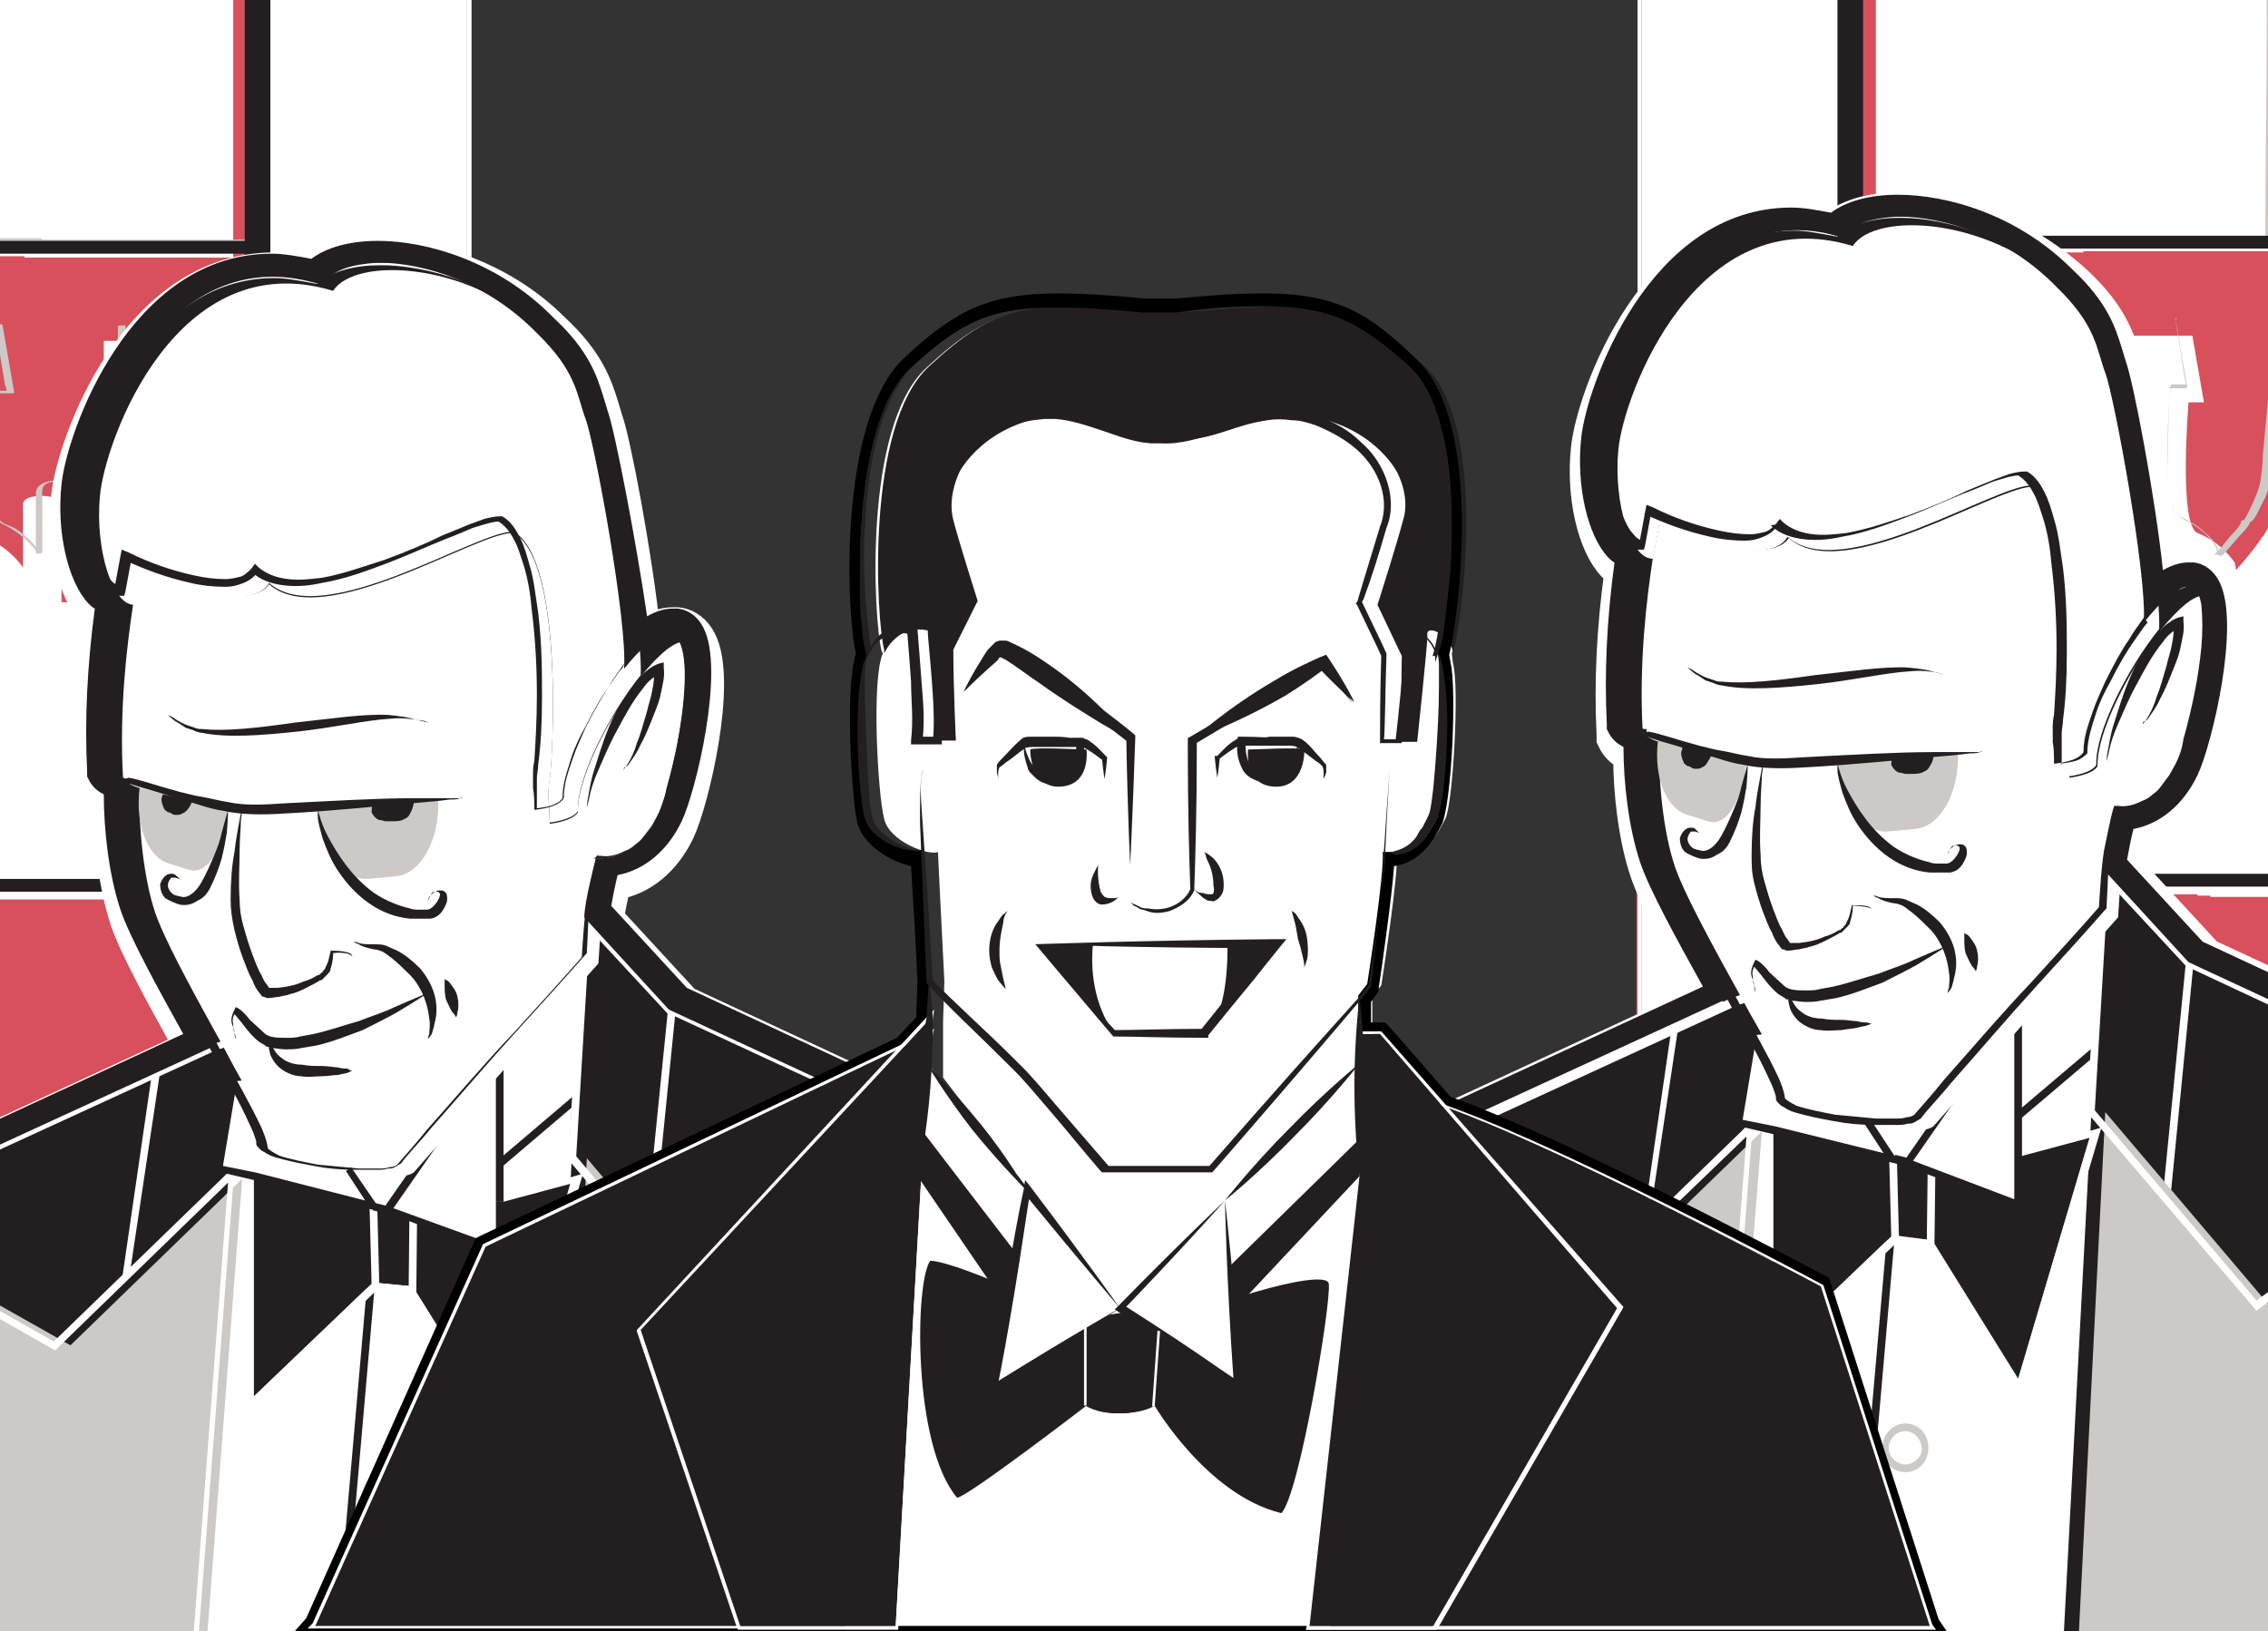 <svg enable-background="new 0 0 177 127.3" viewBox="0 0 177 127.3" xmlns="http://www.w3.org/2000/svg" xmlns:xlink="http://www.w3.org/1999/xlink"><rect x="0" y="0" width="177" height="127.3" fill="#333333" stroke="none"/><clipPath id="a"><path d="m0 0h177v127.3h-177z"/></clipPath><path d="m0 18.8h28.7v50.1h-28.7z" fill="#d8505c"/><path d="m0 0h27.1v18.9h-27.1z" fill="#d8505c"/><path d="m26.2 0v18.8h-26.2v.3h26.2z" fill="#aeb0b3"/><path d="m0 69.2h36.8v50.2h-36.8z" fill="#d8505c"/><path d="m0 69v.3h35.1v49.9h-35.1v.3h35.2v-50.5z" fill="#aeb0b3"/><path clip-path="url(#a)" d="m-26.6 47.3c2-2.6 5.5-5.5 5.7-9 .2-3.4 1-11.4 1-11.4h5.3s.9 7.9 1 11.4c.1 1.4.7 2.7 1.5 4h.1v.1c.6.9 1.3 1.7 2 2.5 0-.3.1-.5.1-.6.5-.7 1.4-1.7 2.9-2.3s.7-10.2.7-10.2h-1.2l.9-5.2h5.1l.9 5.2h-1.2s-.9 9.6.7 10.2c1.5.6 2.4 1.6 2.9 2.3v-5c.1-.6 1.3-.6 1.5-.6s1.5.1 1.5.6v7.7c.2 0 .5 0 .7.1 0-3 .1-5 .2-5 .5 0 3.1-1 3.1-1.8v-7.7l-.7-1v-5h6.3v5l-.7 1v7.7c0 .8 2.6 1.8 3.1 1.8s0 28.1 0 28.1h-23.5v.1h-1v.1h-18.8c-1.3-4.5-2.1-20.5-.1-23.1" fill="#fff"/><path clip-path="url(#a)" d="m3.5 38.7h-.1z" fill="#cbcdcf"/><path clip-path="url(#a)" d="m-15.1 97.4v-7.7c.1-.6 1.3-.6 1.5-.6s1.5.1 1.5.6v7.7c.2 0 .5 0 .7.1 0-3 .1-5 .2-5 .5 0 3.1-1 3.1-1.8v-7.7l-.7-1v-5h6.3v5l-.5 1v7.7c0 .8 2.6 1.8 3.1 1.8.1 0 .2 2.2.2 5.3.4-.3.8-.4 1.2-.4v-7.7c.1-.6 1.3-.6 1.5-.6s1.5.1 1.5.6v7.7c.6-.1 1.2.3 1.7.9.5-2.7 1.3-4.4 2.7-4.2v-6.5c-.8-1.8-.3-3.6 2.3-3.6 2.5 0 3.1 1.7 2.2 3.4v6.6c5.5-.7 2.4 26.5 2.4 26.5h-33.7v-20.4c.1-.6 1.5-2.9 2.8-2.7" fill="#fff"/><path clip-path="url(#a)" d="m11.2 84h-.1z" fill="#cbcdcf"/><path clip-path="url(#a)" d="m9.8 20.1h-7.9v-.1h-15.7s-.4-31.2 0-31.2 2.4-1.1 2.4-2v-8.5l-.5-1.1 6.5-5.5h5l-6.6 5.5-.5 1.1v8.5c0 .9 2 2 2.4 2 .2 0 .2 4.7.2 10.4 1.1-.2 2-.5 2-.7v-2.1l-1.1-.7v-3.6h7c.4-.4.8-.6 1.3-.6v-10c-.8-1.7-.3-3.4 2.2-3.4s3.1 1.7 2.2 3.4v10c1.6-.2 2.5 2.2 2.9 5.6.3-.1.6-.2.9-.1v-7.7c.1-.6 1.3-.6 1.5-.6s1.5.1 1.5.6v7.7c1.3-.2 2.7 2.1 2.7 2.7v20.4z" fill="#fff"/><path clip-path="url(#a)" d="m-25.6 46.1c1.4-1.8 3.1-3.4 4.4-5.4.7-1 1.1-2.1 1.3-3.3l.2-2.7c.2-3 .5-6 .9-8.9 0-.1.1-.1.2-.1h5.3c.1 0 .2 0 .2.1l.6 5.8.4 4.3c0 .7.1 1.4.2 2.1.1.6.4 1.1.6 1.7.1.2.6 1.3.7 1.3 0 0 .2 0 .2.1 0 .3.6.9.8 1.1.4.5.8 1 1.3 1.5h-.4c.1-.8.6-1.3 1.2-1.8.4-.4.9-.7 1.3-.9.3-.2.6-.2.9-.5.7-1.1.6-2.9.6-4.1 0-1.5 0-3.1-.1-4.6 0-.4-.1-.8-.1-1.1v-.1c.2.1.2.1.1.1h-1.2s-.2 0-.2-.1c.3-1.7.6-3.4.9-5.2 0-.1.1-.1.2-.1h5.1c.1 0 .2 0 .2.1.3 1.7.6 3.4.9 5.2 0 .1-.1.1-.2.1h-1.3c-.2 0 .1-.1.1 0 0 .3 0 .6-.1.9-.1 1.4-.2 2.9-.2 4.3s0 2.9.4 4.3c.2.7.7.7 1.3 1 .9.5 1.5 1.2 2.1 2h-.4v-4.7c0-1.2 2.4-1.2 3.1-.6.4.3.3.8.3 1.2v6.7h.1c.2 0 .4.1.6.2-.1 0-.2 0-.3.1 0-1.6-.1-3.2.1-4.8 0-.1 0-.3.2-.3.6 0 1.2-.3 1.7-.6.4-.2 1.3-.6 1.3-1.2v-7.4c0-.5-.7-.9-.7-1.3v-5c0-.1.1-.1.2-.1h6.3s.2 0 .2.1v4.8c0 .4-.3.6-.5.9-.4.7-.2 1.8-.2 2.6v4.4c0 .4-.1.9 0 1.2.3.7 1.5 1.1 2.1 1.3.5.2.9 0 1 .6.2 1.6.1 3.3.1 5 0 7.6-.1 15.2-.2 22.8 0 .1-.1.1-.2.1h-23.4c0 .1-.1.1-.2.1h-.8c0 .1-.1.1-.2.1h-18.8c-.1 0-.2 0-.2-.1-1-4-1.1-8.3-1.2-12.3 0-2.3 0-4.5.2-6.8.1-1.4.2-3 1-4.1.1-.1.4 0 .3 0-.6.8-.7 1.9-.9 2.8-.2 1.5-.3 3-.3 4.5 0 3.6.1 7.1.5 10.6.1 1.4.3 2.8.6 4.1 0 .2.1.5.2.7 0 .2 0 .2-.1.2h18.6c0-.1.1-.1.2-.1h.8c0-.1.1-.1.2-.1h23.8c-.2 0-.2.1-.2-.1v-3.1l.1-7.7c.1-5.1.2-10.3 0-15.5 0-.5 0-1-.1-1.5 0-.1-.4-.1-.7-.2-.7-.2-1.3-.5-1.9-.9-.8-.6-.6-1.6-.6-2.5v-5.8c0-.3.3-.6.5-.9.5-.7.2-2.1.2-3v-2.2h-5.8v4.6c0 .4.1.6.4.9.4.6.3 1.2.3 1.9v4.2c0 .7.3 2-.2 2.5-.6.8-2 1.3-3 1.4-.3 0-.2 4.6-.2 5 0 .1-.2.1-.3.1l-.6-.1s-.2 0-.2-.1v-7.6c0-.7-1.2-.7-1.8-.6-1.1.1-.9.7-.9 1.5v4c0 .1-.3.1-.4 0-.6-.8-1.4-1.5-2.3-2-.4-.2-.7-.3-1-.7-.5-1-.5-2.3-.5-3.3-.1-2.2 0-4.4.2-6.5 0-.1.1-.1.2-.1h1.1c.2 0-.1.1-.1 0s0-.3-.1-.4l-.5-3c-.1-.4-.1-.8-.2-1.3 0-.1 0-.2-.1-.3 0-.2.1 0 .1 0h-4.9l.1-.1v.3l-.2 1.3c-.2 1-.3 2-.5 3.1l-.2.3c0 .2 0 .1-.2.1h1.2c.1 0 .2 0 .2.1.2 2.2.3 4.3.2 6.5 0 1.1 0 2.3-.5 3.3-.3.6-1 .7-1.4 1-.8.5-1.9 1.4-2 2.4 0 .1-.3.1-.4 0l-1.3-1.5c-.2-.2-.8-.8-.8-1.1 0-.1.2.2-.1 0-.4-.3-.7-1.2-1-1.7-.8-1.7-.7-3.6-.8-5.4-.2-2.8-.5-5.5-.8-8.3 0 .1.3.1-.1.1h-5.1l.1.1-.9 9.2-.2 2.5c-.1 1-.6 2-1.1 2.9-1.2 2.1-3.1 3.7-4.5 5.6.2 0-.1 0-.1-.1" fill="#ccc9c7"/><path clip-path="url(#a)" d="m4.7 37.6c-.3 0-.3-.2-.1-.2h.1c.2 0 .2.2 0 .2l-.1-.2h.1c.2 0 .2.2 0 .2" fill="#9c9ea1"/><path clip-path="url(#a)" d="m-14.1 96.2v-7.7c0-.7 1.4-.7 1.9-.7s1.5.1 1.5.8v7.6c0-.2.6 0 .7.1-.1 0-.2 0-.3.1 0-1.6-.1-3.2.1-4.8 0-.1 0-.3.2-.3.6 0 1.2-.3 1.7-.6.4-.3 1.3-.7 1.3-1.3v-7.3c0-.5-.7-.9-.7-1.3v-5c0-.1.1-.1.2-.1h6.3s.2 0 .2.1v5l-.7 1.3v7.4c0 .6.9 1 1.3 1.2.5.3 1.1.5 1.7.6.2 0 .2.2.2.3.3 1.6.1 3.4.2 5h-.3c.3-.2.6-.3.9-.4.1 0 .2.2.2 0v-7.5c0-.7 1.3-.8 1.8-.8s1.6.1 1.6.8v7.5c0-.4 1.6.8 1.7.8h-.3c.3-1.6.8-4.5 3-4.3-.1 0-.2.1-.2.1v-6.5c0-.2-.2-.6-.3-.8-.1-.4-.1-.7 0-1.1.2-1.3 1.6-1.6 2.7-1.6 1 0 2.4.3 2.7 1.5.3 1-.3 1.8-.3 2.7v5.9c-.1 0-.2-.1-.2-.1 1.4-.1 2.1 1.2 2.5 2.3.7 2.2.8 4.6.9 6.9.2 5.1-.1 10.3-.6 15.4-.1.7-.1 1.4-.2 2 0 .1-.1.1-.2.1h-33.7s-.2 0-.2-.1v-19.7c0-.6 0-1 .3-1.5.5-1 1.5-2.1 2.7-2 .2 0 .1.2-.1.2-1.2-.1-2.5 1.8-2.5 2.9v20.1h33.3c-.1 0-.1.2-.1-.1 0-.2 0-.4.1-.6l.2-2.3c.5-5.3.8-10.6.5-15.9-.1-1.8-.3-3.6-.8-5.2-.3-.9-.9-2.4-2.1-2.3-.1 0-.2 0-.2-.1v-4.9c0-.4-.2-1.3 0-1.7.8-1.8 0-3.3-2.1-3.3-2-.1-2.8 1.4-2.2 3.1.2.5.1 1.2.1 1.7v5.1c0 .1-.2.1-.2.1-1.8-.1-2.3 2.9-2.5 4.1 0 .1-.3.1-.3 0-.4-.4-.9-.8-1.5-.8 0 0-.2 0-.2-.1v-7.7c0-.5-1-.6-1.3-.6s-1.3.1-1.3.6v7.7c0 .1-.1.1-.2.1l-1 .3c-.1 0-.3.1-.3 0 0-.5.2-5.1-.3-5.2-.9-.1-2.7-.8-3-1.7-.1-.3 0-.7 0-1v-6.2c0-.1-.1-.5 0-.6.2-.3.7-.8.7-1.1v-4.7h-5.9c-.2 0 .1-.1.1 0v4.9c0 .2.5.8.7 1 .1.1 0 .4 0 .6v5.5c0 .7.2 1.6-.3 2.2-.9.2-1.5.4-2.1.7-.2.1-1.2.3-1.2.4-.2.4-.1 1.2-.1 1.7 0 1.1 0 2.2-.1 3.3 0 .1-.2.1-.3.1l-.6-.1s-.2 0-.2-.1v-7.7c0-.5-1-.6-1.3-.6-.4 0-1.3.1-1.3.6v7.7s-.4 0-.4-.1" fill="#ccc9c7"/><path clip-path="url(#a)" d="m4.2 88c-.3 0-.3-.2-.1-.2h.1c.2 0 .2.2 0 .2l-.1-.2h.1c.2 0 .2.2 0 .2" fill="#9c9ea1"/><path clip-path="url(#a)" d="m12.4 82.9h-.1c-.2 0-.1-.2 0-.2.3 0 .3.2.1.2v-.2h-.1c.2 0 .4.2.1.2" fill="#9c9ea1"/><path clip-path="url(#a)" d="m11 19h-7.9s-.1 0-.1-.1h-10.9s-.2 0-.2-.1v.1h-4.5s-.2 0-.2-.1c-.1-9-.2-18-.2-27 0-1.3-.1-2.7.1-4.1 0-.1 0-.2.1-.2.7-.3 1.3-.5 1.8-1 .9-.8.6-2.2.6-3.3v-5.9c0-.4-.2-.7-.4-1-.4-.7 6.3-1.7 6.3-2.5v-3.4c0-.1.1-.1.2-.1h5s.2 0 .2.1l-6.5 5.5-.5 1.2v8.3c0 .7.5 1.1 1 1.5.3.2.7.5 1.1.6.1 0 .2 0 .3.1.1.2.1.6.1.8 0 .7 0 1.5.1 2.2v7.3c-.1.1-.2.1-.3.1.4-.1 1.9-.2 1.9-.8v-1.6c0-.7-.8-.6-1.1-1.1-.2-.3 0-1.3 0-1.6v-2c0-.1.1-.1.2-.1h6.5c.5 0 .5-.2.9-.4.1 0 .7-.3.7 0v-10l-.3-1c-.1-.4 0-.7.1-1.1.2-.6.7-1 1.3-1.3 1.2-.5 3-.3 3.8.8.7 1 0 1.9 0 2.9v9.7l-.2-.1c2.5-.2 2.9 4 3.1 5.7-.1 0-.2 0-.3-.1.2-.1.4-.2.7-.2h.1v-7.5c0-.7.9-.8 1.5-.9.4 0 1.9 0 1.9.7v7.6c-.1 0-.2-.1-.2-.1 1.8-.1 3 1.9 3 3.5v19.8c0 .1-.1.1-.2.1h-8.6c-.2 0-.2-.2 0-.2h8.4c.2 0-.1.1-.1-.1v-20.1c0-1.1-1.4-2.8-2.5-2.7-.1 0-.2 0-.2-.1v-7.7c0-.5-1-.6-1.3-.6s-1.3.1-1.3.5v7.7c0 .1-.1.1-.2.1-.3.2-.6.2-.8.3-.1 0-.3.1-.3-.1-.2-1.3-.5-5.7-2.7-5.5-.1 0-.2 0-.2-.1v-9.7c0-.3 0-.4.2-.7.4-.9.2-1.9-.6-2.5-1.1-.8-3.1-.5-3.8.6-.2.3-.2.8-.2 1.2l.3 1.2v10.1c0 .1-.1.1-.2.1-1-.2-.8.4-1.4.4h-6.9c-.2 0 .1-.1.1 0v3.4c0 .3.3.4.6.6.2 0 .5.1.5.3v1.5c0 .4.1.6-.2.8-.5.3-1.2.4-1.8.5-.1 0-.3 0-.3-.1v-7.6c0-.7 0-1.4-.1-2.1 0-.5.1-.6-.3-.7-1-.4-2.2-1.1-2.2-2.3v-7.8l.5-1.7 6.5-3.7v-1.5c0-.2 0-.1.1-.1h-4.8c.1 0 .1-.1.1.1v1.6l-6.5 3.6c0 .4.3.8.5 1.1.1.2.1.4.1.6v7.8c0 1.1-1.3 1.9-2.2 2.2-.3.1-.2 0-.2.2v.6c-.2 4.6-.1 9.3-.1 13.9 0 5 .1 10 .1 14.9v1.5c0 .2-.2 0-.1 0h4.6c.1 0 .2 0 .2.1 0-.1-.3-.1-.1-.1h10.9c.1 0 .2 0 .2.1h7.7c.2.1.2.3 0 .3" fill="#ccc9c7"/><path clip-path="url(#a)" d="m-12.6 18.9h34.6v.7h-34.6z" fill="#231f20"/><path clip-path="url(#a)" d="m-12.7 18.8h35.5v1h-35.5z" fill="#231f20"/><path clip-path="url(#a)" d="m-12.6 68.8h40.4v.7h-40.4z" fill="#231f20"/><path clip-path="url(#a)" d="m-12.7 68.6h41.4v1h-41.4z" fill="#231f20"/><path clip-path="url(#a)" d="m-12.6 119.2h35.8v.7h-35.8z" fill="#231f20"/><path clip-path="url(#a)" d="m-12.7 119.1h36.7v1h-36.7z" fill="#231f20"/><path clip-path="url(#a)" d="m20.1-15.4h16.3v175h-16.3z" fill="#fff"/><path clip-path="url(#a)" d="m20.1-15.4h16.3v179.8h-16.3zm-.4-1.8v183.4h17.1v-183.4z" fill="#fff"/><path clip-path="url(#a)" d="m20.1-18.6v180.9" fill="none" stroke="#231f20" stroke-miterlimit="10" stroke-width="2"/><path clip-path="url(#a)" d="m140.5 118.9h36.6v39.3h-36.6z" fill="#d8505c"/><path clip-path="url(#a)" d="m135.8 18.4h41.2v50.1h-41.2z" fill="#d8505c"/><path clip-path="url(#a)" d="m137.4-15.8h39.7v34.3h-39.7z" fill="#d8505c"/><path clip-path="url(#a)" d="m177.2 18.7h-38.9v-34.6h38.9zm-38.8-.3h38.8v-34h-38.8z" fill="#aeb0b3"/><path clip-path="url(#a)" d="m127.7 68.8h49.5v50.2h-49.5z" fill="#d8505c"/><path clip-path="url(#a)" d="m177.2 119.1h-47.9v-50.5h47.9zm-47.8-.3h47.7v-49.9h-47.7z" fill="#aeb0b3"/><path clip-path="url(#a)" d="m191.1 46.9c-2-2.6-5.5-5.5-5.7-9-.2-3.4-1-11.4-1-11.4h-5.3s-.9 7.9-1 11.4c-.1 1.4-.7 2.7-1.5 4h-.1v.1c-.6.9-1.3 1.7-2 2.5 0-.3-.1-.5-.1-.6-.5-.7-1.4-1.7-2.9-2.3s-.7-10.2-.7-10.2h1.2l-.9-5.2h-5.1l-.9 5.2h1.2s.9 9.6-.7 10.2c-1.5.6-2.4 1.6-2.9 2.3v-5c-.1-.6-1.3-.6-1.5-.6s-1.5.1-1.5.6v7.7c-.2 0-.5 0-.7.1 0-3-.1-5-.2-5-.5 0-3.1-1-3.1-1.8v-7.7l.7-1v-5h-6.3v5l.7 1v7.7c0 .8-2.6 1.8-3.1 1.8s0 28.1 0 28.1h23.8v.1h1v.1h18.8c1-4.5 1.9-20.5-.2-23.1" fill="#fff"/><path clip-path="url(#a)" d="m179.6 97v-7.7c-.1-.6-1.3-.6-1.5-.6s-1.5.1-1.5.6v7.7c-.2 0-.5 0-.7.1 0-3-.1-5-.2-5-.5 0-3.1-1-3.1-1.8v-7.7l.7-1v-5h-6.3v5l.7 1v7.7c0 .8-2.6 1.8-3.1 1.8-.1 0-.2 2.2-.2 5.3-.4-.3-.8-.4-1.2-.4v-7.7c-.1-.6-1.3-.6-1.5-.6s-1.5.1-1.5.6v7.7c-.6-.1-1.2.3-1.7.9-.5-2.7-1.3-4.4-2.7-4.2v-6.5c.8-1.7.3-3.4-2.2-3.4s-3.1 1.7-2.2 3.4v6.5c-5.5-.7-2.4 26.5-2.4 26.5h33.8v-20.5c-.4-.6-1.8-2.9-3.2-2.7" fill="#fff"/><path clip-path="url(#a)" d="m154.8 19.7h7.8v-.1h15.8s.4-31.2 0-31.2-2.4-1.1-2.4-2v-8.5l.5-1.1-6.5-5.5h-5l6.5 5.5.5 1.1v8.5c0 .9-2 2-2.4 2-.2 0-.2 4.7-.2 10.4-1.1-.2-2-.5-2-.7v-2.1l1.1-.7v-3.6h-7c-.4-.4-.8-.6-1.3-.6v-10c.8-1.7.3-3.4-2.2-3.4s-3.1 1.7-2.2 3.4v10c-1.6-.2-2.5 2.2-2.9 5.6-.3-.1-.5-.2-.8-.2v-7.7c-.1-.6-1.3-.6-1.5-.6s-1.5.1-1.5.6v7.7c-1.3-.2-2.7 2.1-2.7 2.7v20.4h8.4z" fill="#fff"/><path clip-path="url(#a)" d="m190.1 45.7c-1.4-1.8-3.1-3.4-4.4-5.4-.7-1-1.1-2.1-1.3-3.3l-.2-2.7c-.2-3-.5-6-.9-8.9 0-.1-.1-.1-.2-.1h-5.3c-.1 0-.2 0-.2.1l-.6 5.8-.4 4.3c0 .7-.1 1.4-.2 2.1-.1.6-.4 1.2-.6 1.7-.1.2-.6 1.3-.7 1.3 0 0-.2 0-.2.1 0 .3-.6.9-.8 1.1-.4.5-.8 1-1.3 1.5h.4c-.1-.8-.6-1.3-1.2-1.8-.4-.4-.9-.7-1.3-.9-.3-.2-.6-.2-.9-.5-.7-1.1-.6-2.9-.6-4.1 0-1.5 0-3.1.1-4.6 0-.4.1-.8.1-1.1v-.1c-.2.1-.2.1-.1.1h1.2s.2 0 .2-.1c-.3-1.7-.6-3.4-.9-5.2 0-.1-.1-.1-.2-.1h-5.1c-.1 0-.2 0-.2.1-.3 1.7-.6 3.4-.9 5.2 0 .1.1.1.2.1h1.1c.2 0-.1-.1-.1 0 0 .3 0 .6.1.9.1 1.4.2 2.9.2 4.3s0 2.9-.4 4.3c-.2.7-.7.7-1.3 1-.9.5-1.5 1.2-2.1 2h.4v-4.8c0-1.2-2.4-1.2-3.1-.6-.4.3-.3.8-.3 1.2v6.7h-.1c-.2 0-.4.1-.6.2.1 0 .2 0 .3.1 0-1.6.1-3.2-.1-4.8 0-.1 0-.3-.2-.3-.6 0-1.2-.3-1.7-.6-.4-.2-1.3-.6-1.3-1.2v-7.4c0-.5.7-.9.7-1.3v-5c0-.1-.1-.1-.2-.1h-6.3s-.2 0-.2.1v4.8c0 .4.3.6.5.9.4.7.2 1.8.2 2.6v4.4c0 .4.1.9 0 1.2-.3.7-1.5 1.1-2.1 1.3-.5.2-.9 0-1 .6-.2 1.6-.1 3.3-.1 5 0 7.6.1 15.2.2 22.8 0 .1.1.1.2.1h23.6c0 .1.1.1.2.1h.8c0 .1.1.1.2.1h18.8c.1 0 .2 0 .2-.1 1-4 1.1-8.3 1.2-12.3 0-2.3 0-4.5-.2-6.8-.1-1.3-.2-2.9-1-4-.1-.1-.4 0-.3 0 .6.8.7 1.9.9 2.8.2 1.5.3 3 .3 4.5.1 3.5-.1 7.1-.4 10.6-.1 1.4-.3 2.8-.6 4.1 0 .2-.1.5-.2.7 0 .2 0 .2.1.2h-18.6c0-.1-.1-.1-.2-.1h-.8c0-.1-.1-.1-.2-.1h-23.8c.2 0 .2.1.2-.1v-3.1l-.1-7.7c-.1-5.1-.2-10.3 0-15.5 0-.5 0-1 .1-1.5 0-.1.4-.1.7-.2.7-.2 1.3-.5 1.9-.9.8-.6.6-1.6.6-2.5v-5.8c0-.3-.3-.6-.5-.9-.5-.7-.2-2.1-.2-3v-2.2h5.9v4.5c0 .4-.1.6-.4.9-.4.6-.3 1.2-.3 1.9v4.1c0 .7-.3 2 .2 2.5.6.8 2 1.3 3 1.4.3 0 .2 4.6.2 5 0 .1.2.1.3.1l.6-.1s.2 0 .2-.1v-7.6c0-.7 1.2-.7 1.8-.6 1.1.1.9.7.9 1.5v4c0 .1.3.1.4 0 .6-.8 1.4-1.5 2.3-2 .4-.2.7-.3 1-.7.5-1 .5-2.3.5-3.3.1-2.2 0-4.4-.2-6.5 0-.1-.1-.1-.2-.1h-1.1c-.2 0 .1.1.1 0s0-.3.1-.4l.5-3c.1-.4.1-.8.2-1.3 0-.1 0-.2.1-.3 0-.2-.1 0-.1 0h4.9l-.1-.1v.3l.2 1.3c.2 1 .3 2 .5 3.1l.1.4c0 .2 0 .1.2.1h-1.2c-.1 0-.2 0-.2.1-.2 2.2-.3 4.3-.2 6.5 0 1.1 0 2.3.5 3.3.3.6 1 .7 1.4 1 .8.5 1.9 1.4 2 2.4 0 .1.3.1.4 0l1.3-1.5c.2-.2.8-.8.8-1.1 0-.1-.2.2.1 0 .4-.3.7-1.2 1-1.7.8-1.7.7-3.6.8-5.4.2-2.8.5-5.5.8-8.3 0 .1-.3.1.1.1h5.1l-.1.1.9 9.2.2 2.5c.1 1 .6 2 1.1 2.9 1.2 2.1 3.1 3.7 4.5 5.6-.3.1.1.1 0 0" fill="#ccc9c7"/><path clip-path="url(#a)" d="m159.9 37.2c.3 0 .3-.2.1-.2h-.1c-.2 0-.2.2 0 .2l.1-.2h-.1c-.2 0-.2.2 0 .2" fill="#9c9ea1"/><path clip-path="url(#a)" d="m176.9 87.6c.3 0 .3-.2.1-.2h-.1c-.2 0-.2.2 0 .2l.1-.2h-.1c-.2 0-.2.2 0 .2" fill="#9c9ea1"/><path clip-path="url(#a)" d="m178.6 95.8v-7.7c0-.7-1.4-.7-1.9-.7s-1.5.1-1.5.8v7.5c0-.2-.6 0-.7.1.1 0 .2 0 .3.1 0-1.6.1-3.2-.1-4.8 0-.1 0-.3-.2-.3-.6 0-1.2-.3-1.7-.6-.4-.2-1.3-.6-1.3-1.2v-7.4c0-.5.7-.9.7-1.3v-5c0-.1-.1-.1-.2-.1h-6.3s-.2 0-.2.1v5l.7 1.3v7.4c0 .6-.9 1-1.3 1.2-.5.3-1.1.5-1.7.6-.2 0-.2.2-.2.3-.3 1.6-.1 3.4-.2 5h.3c-.3-.2-.6-.3-.9-.4-.1 0-.2.2-.2 0v-7.5c0-.7-1.3-.8-1.8-.8s-1.6.1-1.6.8v7.5c0-.4-1.6.8-1.7.8h.3c-.3-1.6-.8-4.5-3-4.3.1 0 .2.1.2.1v-6.5c0-.2.2-.6.3-.8.1-.4.1-.7 0-1.1-.2-1.3-1.6-1.6-2.7-1.6-1 0-2.4.3-2.7 1.5-.3 1 .3 1.8.3 2.7v5.9l.2-.1c-1.4-.1-2.1 1.2-2.5 2.3-.7 2.2-.8 4.6-.9 6.9-.2 5.1.1 10.3.6 15.4.1.7.1 1.4.2 2 0 .1.1.1.2.1h33.8s.2 0 .2-.1v-19.7c0-.6 0-1-.3-1.5-.5-1-1.5-2.1-2.7-2-.2 0-.1.2.1.2 1.2-.1 2.5 1.8 2.5 2.9v20.1h-33.3c.1 0 .1.2.1-.1 0-.2 0-.4-.1-.6l-.2-2.3c-.5-5.3-.8-10.6-.5-15.9.1-1.8.3-3.6.8-5.2.3-.9.9-2.4 2.1-2.3.1 0 .2 0 .2-.1v-4.9c0-.4.2-1.3 0-1.7-.8-1.8 0-3.3 2.1-3.3 2-.1 2.8 1.4 2.2 3.1-.2.5-.1 1.2-.1 1.7v5.1c0 .1.2.1.2.1 1.8-.1 2.3 2.9 2.5 4.1 0 .1.3.1.3 0 .4-.4.9-.8 1.5-.8 0 0 .2 0 .2-.1v-7.7c0-.5 1-.6 1.3-.6s1.3.1 1.3.6v7.7c0 .1.1.1.2.1l1 .3c.1 0 .3.1.3 0 0-.5-.2-5.1.3-5.2.9-.1 2.7-.8 3-1.7.1-.3 0-.7 0-1v-6.2c0-.1.1-.5 0-.6-.2-.3-.7-.8-.7-1.1v-4.7h5.9c.2 0-.1-.1-.1 0v4.9c0 .2-.5.8-.7 1-.1.1 0 .4 0 .6v5.5c0 .7-.2 1.6.3 2.2.4.4 1.1.7 1.6.9.2.1 1.2.3 1.2.4.2.4.1 1.2.1 1.7 0 1.1 0 2.2.1 3.3 0 .1.2.1.3.1l.6-.1s.2 0 .2-.1v-7.7c0-.5 1-.6 1.3-.6.4 0 1.3.1 1.3.6v7.7c.5-.1.8-.1.8-.2" fill="#ccc9c7"/><path clip-path="url(#a)" d="m160.3 87.6c.3 0 .3-.2.1-.2h-.1c-.2 0-.2.2 0 .2l.1-.2h-.1c-.2 0-.2.2 0 .2" fill="#9c9ea1"/><path clip-path="url(#a)" d="m152.1 82.5h.1c.2 0 .1-.2 0-.2-.2 0-.2.2-.1.2v-.2h.1c-.1 0-.3.2-.1.2" fill="#9c9ea1"/><path clip-path="url(#a)" d="m153.6 18.6h7.8c.1 0 .2 0 .2-.1h10.8s.2 0 .2-.1v.1h4.5s.2 0 .2-.1c.1-9 .2-18 .2-27 0-1.3.1-2.7-.1-4.1 0-.1 0-.2-.1-.2-.7-.3-1.3-.5-1.8-1-.9-.8-.6-2.2-.6-3.3v-5.8c0-.4.2-.7.4-1 .3-.7-6.3-1.7-6.3-2.5v-3.4c0-.1-.1-.1-.2-.1h-5s-.2 0-.2.1l6.5 5.5.5 1.2v8.3c0 .7-.5 1.1-1 1.5-.3.2-.7.5-1.1.6-.1 0-.2 0-.3.1-.1.2-.1.6-.1.8 0 .7 0 1.5-.1 2.2v7.3c.1 0 .2 0 .3-.1-.4-.1-1.9-.2-1.9-.8v-1.6c0-.7.7-.6 1.1-1.1.2-.3 0-1.3 0-1.6v-2c0-.1-.1-.1-.2-.1h-6.5c-.5 0-.5-.2-.9-.4-.1 0-.7-.3-.7 0v-10l.3-1c.1-.4 0-.7-.1-1.1-.2-.6-.7-1-1.3-1.3-1.2-.5-3-.3-3.8.8-.7 1 0 1.9 0 2.9v9.7l.2-.1c-2.5-.2-2.9 4-3.1 5.7.1 0 .2 0 .3-.1-.2-.1-.4-.2-.7-.2h-.1v-7.4c0-.7-.9-.8-1.5-.9-.4 0-1.9 0-1.9.7v7.6c.1 0 .2-.1.2-.1-1.8-.1-3 1.9-3 3.5v19.8c0 .1.1.1.2.1h8.7c.2 0 .2-.2 0-.2h-8.4c-.2 0 .1.1.1-.1v-20.1c0-1.1 1.4-2.8 2.5-2.7.1 0 .2 0 .2-.1v-7.6c0-.5 1-.6 1.3-.6s1.3.1 1.3.5v7.8c0 .1.1.1.2.1.2.1.5.1.7.1.1 0 .3.1.3-.1.2-1.3.5-5.7 2.7-5.5.1 0 .2 0 .2-.1v-9.7c0-.3 0-.4-.2-.7-.4-.9-.2-1.9.6-2.5 1.1-.8 3.1-.5 3.8.6.2.3.2.8.2 1.2l-.4 1.2v10.1c0 .1.1.1.2.1 1 0 .8.6 1.4.6h6.9c.2 0-.1-.1-.1 0v3.4c0 .3-.3.4-.6.6-.1.1-.5.2-.5.4v1.5c0 .4-.1.6.2.8.5.3 1.2.4 1.8.5.1 0 .3 0 .3-.1v-7.6c0-.7 0-1.4.1-2.1 0-.5-.1-.6.3-.7 1-.4 2.2-1.1 2.2-2.3v-7.8l-.5-1.7-6.5-3.7v-1.5c0-.2 0-.1-.1-.1h4.8c-.1 0-.1-.1-.1.1v1.6l6.5 3.6c0 .4-.3.8-.5 1.1-.1.2-.1.4-.1.6v7.8c0 1.1 1.3 1.9 2.2 2.2.3.1.2 0 .2.2v.6c.2 4.6.1 9.3.1 13.9 0 5-.1 10-.1 14.9v1.5c0 .2.2 0 .1 0h-4.6c-.1 0-.2 0-.2.1 0-.1.3-.1.1-.1h-10.8c-.1 0-.2 0-.2.1h-7.6c-.2-.2-.2 0 0 0" fill="#ccc9c7"/><path clip-path="url(#a)" d="m142.5 18.5h34.6v.7h-34.6z" fill="#231f20"/><path clip-path="url(#a)" d="m141.7 18.4h35.5v1h-35.5z" fill="#231f20"/><path clip-path="url(#a)" d="m136.8 68.4h40.4v.7h-40.4z" fill="#231f20"/><path clip-path="url(#a)" d="m135.8 68.2h41.4v1h-41.4z" fill="#231f20"/><path clip-path="url(#a)" d="m141.3 118.8h35.8v.7h-35.8z" fill="#231f20"/><path clip-path="url(#a)" d="m140.5 118.7h36.7v1h-36.7z" fill="#231f20"/><path clip-path="url(#a)" d="m128.1-15.8h16.3v175h-16.3z" fill="#fff"/><path clip-path="url(#a)" d="m144.4 164h-16.3v-179.8h16.3zm.5-181.6h-17.1v183.4h17.1z" fill="#fff"/><path clip-path="url(#a)" d="m144.4-19v180.9" fill="none" stroke="#231f20" stroke-miterlimit="10" stroke-width="2"/><path clip-path="url(#a)" d="m29.7 19.7c-2.2 0-4 .5-5.2 1.4-1.1-.2-2.1-.4-3.1-.4-11.1 0-16 14-16.4 18-.4 3.7.5 7.6 2.1 9.3.2.2.3.3.5.4-.6 4.5-.8 8.7-.6 12.7v.4l.2.4c.3.5.7.8 1.1 1 0 2.8.4 6.3 1.3 9 .7 2.1 2.9 6.1 4.9 9.7l-32 14.8-1.2.6.3 1.3 7.2 37.1.3 1.3h84.9l.3-1.3 9.3-41.9.3-1.4-1.3-.6-29-13.5-5.9-6.4c.1-.6.3-1.6.5-2.4 2.1-.4 3.9-1.9 5-4.2s3.4-11.8 1.7-15.1c-.4-.8-1.1-1.4-2-1.5h-.4c-.5 0-1.1.1-2 .6-.6-5.7-2.3-14.7-2.9-16.3l-.3-1c-.5-1.6-1.1-3.6-3.9-6.2-4.3-4.3-9.9-5.8-13.7-5.8" fill="#231f20"/><path clip-path="url(#a)" d="m29.7 19.7c-2.2 0-4 .5-5.2 1.4-1.1-.2-2.1-.4-3.1-.4-11.1 0-16 14-16.4 18-.4 3.7.5 7.6 2.1 9.3.2.2.3.3.5.4-.6 4.5-.8 8.7-.6 12.7v.4l.2.4c.3.5.7.8 1.1 1 0 2.8.4 6.3 1.3 9 .7 2.1 2.9 6.1 4.9 9.7l-32 14.8-1.2.6.3 1.3 7.2 37.1.3 1.3h84.9l.3-1.3 9.3-41.9.3-1.4-1.3-.6-29-13.5-5.9-6.4c.1-.6.3-1.6.5-2.4 2.1-.4 3.9-1.9 5-4.2s3.4-11.8 1.7-15.1c-.4-.8-1.1-1.4-2-1.5h-.4c-.5 0-1.1.1-2 .6-.6-5.7-2.3-14.7-2.9-16.3l-.3-1c-.5-1.6-1.1-3.6-3.9-6.2-4.3-4.3-9.9-5.8-13.7-5.8z" fill="none" stroke="#fff" stroke-width="2"/><path clip-path="url(#a)" d="m45.8 71.5 6.6 7.2 29.4 13.6-9.6 43.8h-81.3l-8-39 33.7-15.6z" fill="#231f20"/><path clip-path="url(#a)" d="m45.6 72.1 6.4 6.9.1.1h.1l28.9 13.4-9.4 42.9h-80.4l-7.8-38.1 33.3-15.3zm.2-.6-29.2 10-33.7 15.5 8 39h81.3l9.6-43.7-29.4-13.6z" fill="#fff"/><path clip-path="url(#a)" d="m44.9 81.1-26.7 9.7-3.9 45.3h27.7z" fill="#fff"/><path clip-path="url(#a)" d="m10.1 99.6-.6.4 2.4-16.5.6.1z" fill="#fff"/><path clip-path="url(#a)" d="m51.2 78.6h.6v19.1h-.6z" fill="#fff" transform="matrix(.995 .1 -.1 .995 9.063 -4.697)"/><path clip-path="url(#a)" d="m39 80.6 6.6-6.1-.7 11.2-6.8 5.9z" fill="#fff"/><path clip-path="url(#a)" d="m18.9 92-3.2 41.8h-15l-10.6-37.5 15.4 8.7z" fill="#ccc9c7"/><path clip-path="url(#a)" d="m45.8 90.4 12.9 15.2 13.6-9.9-11.9 38.1h-16.9z" fill="#ccc9c7"/><path clip-path="url(#a)" d="m41.7 84.3h.6v7.9h-.6z" fill="#231f20" transform="matrix(.648 .762 -.762 .648 81.996 -.887)"/><path clip-path="url(#a)" d="m17.8 92.3-3.2 41.9h-15l-10.6-37.5 15.3 8.7zm.7-1.5-1.1 1.1-13.2 12.8-15-8.5-1.3-.7.4 1.4 10.7 37.4.1.4h15.9v-.5l3.2-41.8z" fill="#fff"/><path clip-path="url(#a)" d="m44.9 71.5h.6v19.3h-.6z" fill="#fff" transform="matrix(.998 .06 -.06 .998 4.977 -2.579)"/><path clip-path="url(#a)" d="m18.2 84.4-1.1 6.8 2.7.6c1 .3 11.8 2.3 11.8 2.3l7.9-11.7-21.3 2-1.1 6.8" fill="#fff"/><path clip-path="url(#a)" d="m44.6 90.8 12.9 15.2 13.6-9.8-11.9 38.1h-16.8zm-.4-1.4-.1 1.4-2.3 43.4v.6h17.9l.1-.4 11.9-38.1.6-1.7-1.5 1.1-13.2 9.5-12.5-14.8z" fill="#fff"/><path clip-path="url(#a)" d="m26.2 135.2-.6-.1 3.2-36.6.6.1z" fill="#231f20"/><path clip-path="url(#a)" d="m44.6 92.3-5.6 1.5v3.9l-8.7-3.3-1.2-.3-9.3-2.3v17.2l9.3-8.9 3.1.3 6.8 10.9z" fill="#231f20"/><path clip-path="url(#a)" d="m19.8 91.8 9.3 2.3 1.1.3 8.7 3.3v-3.8l5.6-1.5-5.5 18.9-6.8-10.9-3.1-.3-9.3 8.9zm-.5-.7v19.2l1-.9 9.1-8.7 2.5.3 6.6 10.6.7 1.1.4-1.2 5.6-18.9.3-1-1 .3-5.6 1.5-.4.1v3.4l-7.9-3-1.1-.3-9.5-2.3z" fill="#fff"/><path clip-path="url(#a)" d="m31.9 93.6h.6v7.6h-.6z" fill="#fff" transform="matrix(1 .01 -.01 1 .999 -.324)"/><path clip-path="url(#a)" d="m30.1 118.6c-1 0-1.8-.8-1.8-1.9 0-1 .8-1.9 1.8-1.9s1.8.8 1.8 1.9c0 1-.8 1.9-1.8 1.9m0-3.3c-.7 0-1.3.6-1.3 1.3s.6 1.3 1.3 1.3 1.3-.6 1.3-1.3-.6-1.3-1.3-1.3" fill="#ccc9c7"/><path clip-path="url(#a)" d="m39 93.8v3.9l-8.7-3.3 8.7-12.5" fill="#fff"/><path clip-path="url(#a)" d="m38.7 81.9h.6v11.9h-.6z" fill="#231f20"/><path clip-path="url(#a)" d="m39.3 98.1-9.5-3.6 8.9-12.8.5.4-8.5 12.2 8 2.9v-3.4h.6z" fill="#231f20"/><path clip-path="url(#a)" d="m10.9 44.4c-.1.7-.3 1.6-.5 2.7-.5 3.3-1.1 8.2-.8 13.6.4.6 1.3.8 1.3.8-.1 3 .3 7 1.2 9.7s4.7 9.3 5.6 11c.3.6.9 1.7 1.6 2.9 1.1 1.9 2.2 4.2 2.3 5 .1.9 3.7 1.6 6.7 1.8 1.8.1 3.5 0 4-.4l7.8-8.9 6.6-7.4.2-3c0-1.2.9-4.6.9-4.6 1.4.1 3.5-.6 4.8-3.3s3.5-13.8 1-14.2c-.9-.2-2.2 1-3.6 2.7-2.5 3.1-5 8.1-4.9 10.6-.4.7-2.2.9-2.2.9 0-1.3-.2-2.4 0-3.4s1.2-17-2.8-19.3c-2.7-.2-14.8 7.8-19.1 4-1.2 1.8-6.1.7-10.1-1.2" fill="#fff"/><path clip-path="url(#a)" d="m34.2 62.5c.1 3.1-1.4 5.8-3.4 5.9l-2.1.2c-2 .1-3.7-2.3-3.8-5.4" fill="#ccc9c7"/><path clip-path="url(#a)" d="m17.8 63.2c-.3 2.8-1.5 5.1-3 4.7l-1.6-.5c-1.5-.4-2.7-2.7-2.3-5.9" fill="#ccc9c7"/><path clip-path="url(#a)" d="m32.3 62.5c0 .7-.5 1.3-1.2 1.3h-.7c-.7 0-1.3-.5-1.3-1.2" fill="#231f20"/><path clip-path="url(#a)" d="m15 62.5c-.2.7-.7 1.1-1.2 1l-.5-.1c-.5-.1-.7-.8-.6-1.4" fill="#231f20"/><path clip-path="url(#a)" d="m43.9 62.7v-.7c0-.4.2-1.1.4-1.9.5-1.6 1.5-3.9 3.3-6.7.5-.7.9-1.4 1.5-2.1s1.2-1.4 2.1-2l.7-.3h.4c.2 0 .3.1.4.2.3.2.4.4.5.7s.2.5.2.8c.2 1.1.2 2.2.1 3.4-.2 2.3-.6 4.8-1.3 7.4-.2.6-.4 1.3-.7 1.9-.1.3-.3.6-.5.9l-.6.9c-.2.3-.5.5-.8.8-.3.2-.6.4-1 .6-.7.3-1.5.5-2.3.4.1 0 .2-.1.4-.3-.2.7-.4 1.8-.6 3.1s-.2 2.9-.3 4.5v.1l-.1.1c-1.4 1.6-3.3 3.7-5.4 6s-4.4 5-6.7 7.6c-.8 1-1.7 1.9-2.3 2.7l-.5.3c-.2.1-.3.1-.5.1-.3.1-.6.1-.9.1h-1.7c-1.1 0-2.2-.1-3.2-.3-1.1-.2-2.1-.4-3.1-.7-.3-.1-.5-.2-.8-.4l-.2-.1-.1-.1-.1-.1c-.1-.1-.2-.2-.2-.3v-.2c-.1-.4-.3-.9-.5-1.3-.8-1.8-1.8-3.5-2.7-5.2s-1.8-3.3-2.7-4.9-1.7-3.1-2.4-4.6l-1-2.3-.2-.6-.1-.6c-.1-.4-.2-.8-.3-1.1-.6-3-.7-5.7-.7-8 .3.5.3.5.4.6-.4-.1-.7-.2-.9-.4-.2-.1-.4-.3-.5-.5-.2-5.5.4-9.5.8-12.2.2-1.4.4-2.4.5-3 .1-.7.2-1 .2-1s-.1.3-.2 1-.3 1.7-.5 3c-.3 2.7-.8 6.8-.5 12.2v-.1c.2.3.5.5 1.2.7h.2v.2c0 2.3.2 4.9.8 7.8l.3 1.1.1.6c0 .2.1.4.2.5.3.8.6 1.5 1 2.2.7 1.5 1.6 3 2.4 4.6.9 1.6 1.8 3.2 2.7 4.9s1.9 3.4 2.8 5.3c.2.5.4.9.5 1.6 0 .1.5.4.9.6.9.3 2 .5 3 .7 1 .1 2.1.2 3.2.3h1.6c.3 0 .5 0 .8-.1.2 0 .5-.1.6-.2.7-.8 1.5-1.7 2.3-2.7 2.4-2.7 4.6-5.3 6.8-7.6 2.1-2.3 4-4.4 5.4-6 0 .1-.1.2-.1.2.1-1.6.2-3.2.4-4.5.3-1.4.5-2.5.7-3.2l.1-.3h.3c.7.1 1.3-.1 1.9-.4.3-.1.6-.3.8-.5.3-.2.5-.4.7-.7l.6-.8.5-.9c.3-.6.5-1.2.6-1.9.7-2.5 1.2-4.9 1.4-7.2.1-1.1.1-2.3 0-3.3-.1-.5-.2-1-.6-1.3-.1-.1-.2-.1-.3-.1h-.3c-.2 0-.4.1-.6.3-.8.5-1.5 1.2-2 1.8-.6.7-1.1 1.4-1.5 2-1.8 2.7-2.9 4.9-3.4 6.5-.5.7-.7 1.4-.7 1.8v.5z" fill="#231f20"/><path clip-path="url(#a)" d="m36.2 62.2s-.1 0-.3.1-.5.1-.8.1c-.7.1-1.7.2-3 .3-2.5.2-6.1.6-10 .8-1.6.1-3.2.1-4.6-.2-.7-.1-1.4-.3-2-.5s-1.2-.3-1.7-.5c-2.1-.7-3.6-1-4-1.3-.1.2 0-.1 0-.1-.7-.1-1-.4-1.1-.6s-.2-.2-.2-.2l.2.2c.2.1.5.4 1.1.5l.2-.1c.8.1 1.8.5 4 1.1.5.1 1.1.3 1.8.4.6.1 1.3.3 2 .4 1.3.3 2.9.2 4.4.1 3.9-.2 7.4-.4 10-.4h3.8c.1-.1.2-.1.2-.1" fill="#231f20"/><path clip-path="url(#a)" d="m33.4 56.4s-.3-.1-.8-.2-1.3-.2-2.2-.1c-1.8.1-4.4.7-7.2 1s-5.5.5-7.4.1c-.2 0-.5-.1-.7-.2l-.6-.2c-.3-.2-.6-.4-.8-.5-.4-.3-.6-.5-.6-.5s.3.1.7.4c.2.1.5.3.8.4l.6.2c.2.1.4.1.6.1 1.8.2 4.4-.1 7.2-.5 2.8-.3 5.4-.7 7.3-.6 1 .1 1.7.2 2.2.4.7 0 .9.2.9.2" fill="#231f20"/><path clip-path="url(#a)" d="m27.5 74.7s0-.1-.2-.2-.7-.2-1.4-.1l.1-.1c0 .3 0 .7-.2 1.3 0 .2-.1.3-.3.5l-.2.2-.1.1-.1.1h-.1c-.3.2-.7.4-1.1.6s-.8.4-1.3.5c-.2.1-.5.1-.8.2-.3 0-.5.1-.9.1-.1 0-.3-.1-.3-.1h-.1l-.1-.1-.3-.4c-.2-.3-.3-.5-.4-.8-.3-.5-.5-1.1-.7-1.6-.3-.8-.5-1.5-.7-2.3-.2-.9-.3-1.6-.3-2.4 0-1.4.1-2.7.3-3.7.1-1 .3-1.9.4-2.5s.2-.9.2-.9 0 .3-.1.9c0 .6-.1 1.4-.1 2.5 0 1-.1 2.3 0 3.7 0 .7.1 1.4.3 2.1s.4 1.4.7 2.2c.2.5.4 1.1.7 1.6.1.2.2.5.4.7l.2.3c-.2.1-.1 0-.1 0h.8l.7-.1c.5-.1.9-.2 1.3-.4.4-.1.8-.3 1.1-.5h.1l.1-.1c.1-.1.2-.1.2-.2.1-.1.2-.2.2-.3.3-.5.3-1 .4-1.2v-.1h.1c.7 0 1.2.1 1.4.2s.2.3.2.3" fill="#231f20"/><path clip-path="url(#a)" d="m48.6 60.1s.1 0 .1-.1c.1-.1.2-.2.3-.4.2-.3.5-.9.7-1.6.3-.7.5-1.5.8-2.5.1-.5.3-1 .4-1.6.1-.5.2-1.1.1-1.6.1.1.3.2.5.3-.3.1-.9.5-1.3 1.1-.9 1.1-1.5 2.3-2.1 3.4s-1 2.1-1.4 3-.6 1.6-.7 2.1-.2.8-.2.8 0-.3.1-.8.2-1.3.5-2.2.6-2 1.1-3.2 1.1-2.4 2.1-3.6c.5-.6 1.2-1.2 1.8-1.4l.4-.1v.4c.1.8-.1 1.3-.2 1.9s-.3 1.1-.5 1.6c-.4 1-.7 1.8-1.1 2.5-.3.7-.7 1.2-.9 1.5-.1.2-.3.3-.4.3 0 .2-.1.2-.1.2" fill="#231f20"/><path clip-path="url(#a)" d="m33.4 70.3s0-.3.4-.6c.1-.1.2-.1.4-.2h.2c.1 0 .2 0 .3.1.2.1.2.4.2.6s-.1.4-.2.6c-.2.4-.5.8-1.1.9h-1.6c-1.1-.1-2.2-.5-3.2-1.2s-1.8-1.6-2.4-2.5-.9-1.7-1.2-2.5c-.2-.7-.4-1.4-.4-1.8v-.7s.1 1 .8 2.3 1.8 3.1 3.6 4.4c.9.6 1.9 1 2.8 1.2.2.1.5.1.7.1h.6c.3 0 .6-.3.8-.6s.3-.6.2-.7l-.1-.1h-.2c-.1 0-.2 0-.3.1z" fill="#231f20"/><path clip-path="url(#a)" d="m14.1 68.7-.1-.1-.3-.1h-.2c-.1 0-.2 0-.2.1-.1.1-.2.3-.2.5s.1.4.3.6.4.2.8.3c.5.1 1.1-.4 1.5-1.1s.7-1.4 1-2.1.5-1.3.6-1.8c.3-1.1.5-1.8.5-1.8s0 .7-.1 1.8c-.1.6-.2 1.2-.4 2-.2.7-.5 1.5-.9 2.3-.2.4-.5.8-1 1-.4.3-.9.4-1.4.3-.3-.1-.8-.3-1.1-.5-.3-.3-.4-.7-.4-1.1.1-.3.3-.6.5-.7.1-.1.3-.1.4-.1s.2 0 .3.1c.2.2.3.2.4.4" fill="#231f20"/><path clip-path="url(#a)" d="m33.4 77.5s-.9.6-2.4 1.5c-.7.4-1.7.9-2.7 1.4-1.1.4-2.3.9-3.6 1.2l-1.2.2c-.4.1-.8.1-1.2.1s-.8-.1-1.1-.1l-.2-.1h-.2l-.1-.1-.5-.3c-.5-.4-.9-.9-1.2-1.3s-.6-.7-.8-1h.2c-.2.3-.3.6-.2.9 0 .3 0 .5.1.7 0 .4.1.5.1.5s0-.2-.1-.5c0-.2-.1-.4-.2-.7s0-.7.2-1.1l.1-.2.2.1c.3.2.6.5.9.9l1.2 1.1c.4.3 1 .3 1.7.3.3 0 .7 0 1-.1l1.1-.2c1.3-.3 2.4-.7 3.5-1 1-.4 2-.7 2.8-1.1 1.6-.7 2.6-1.1 2.6-1.1" fill="#231f20"/><path clip-path="url(#a)" d="m27.5 83.6s-.1 0-.3.1-.5.1-.8.2c-.4 0-.8.1-1.3.1s-1 .1-1.6 0c-.6 0-1.2-.3-1.6-.6s-.7-.8-.8-1.1c-.1-.4-.2-.7-.1-.9v-.3s0 .1.1.3.2.4.4.7.5.5.8.7c.4.2.8.3 1.3.3.5.1 1 .1 1.5.1s.9.1 1.2.1c.4.1.6.1.8.1.3.2.4.2.4.2" fill="#231f20"/><path clip-path="url(#a)" d="m50 52.7c-2.5 3.1-5 8.1-4.9 10.6-.4.7-2.2.9-2.2.9 0-1.3-.2-2.4 0-3.4s1.2-17-2.8-19.3c-2.7-.2-14.8 7.8-19.1 4-1.1 2-6.1.9-10-1-.1.7-.3 1.6-.5 2.7-1.7.1-3.1-4.3-2.7-8.5.4-4.4 6-19.7 18.2-16 1.7-2.7 10.9-2.4 17.1 3.8 3.1 3 3.1 4.8 3.8 6.7.7 1.8 3.3 16 3.1 19.5" fill="#fff"/><path clip-path="url(#a)" d="m33.4 81.1s0-.2.1-.4c0-.3.1-.7 0-1.2-.1-1-.5-2.3-1.4-3.3-.5-.5-1-1-1.5-1.4-.3-.2-.5-.4-.7-.5s-.5-.2-.7-.2c-.5-.1-.9-.2-1.2-.4-.3-.1-.4-.2-.4-.2s.2 0 .4.1c.3.1.7.1 1.2.1.3 0 .6 0 .9.1l.9.4c.6.3 1.2.8 1.8 1.4.5.6.9 1.3 1.1 2s.2 1.4.1 1.9-.2.9-.3 1.2c-.2.3-.3.4-.3.4" fill="#231f20"/><path clip-path="url(#a)" d="m35.6 79.4s-.1-.2-.3-.4c-.2-.3-.3-.6-.5-1-.1-.4-.1-.8-.1-1.1v-.5l.1.1c.1 0 .2.1.3.2.2.3.5.6.6 1.1.1.4.1.9 0 1.2 0 .2-.1.4-.1.4" fill="#231f20"/><path clip-path="url(#a)" d="m29.5 20.5c3.7 0 8.6 1.6 12.4 5.5 3.1 3 3.1 4.8 3.8 6.7.7 1.8 3.3 16 3 19.5 1.3-1.6 2.5-2.7 3.4-2.7h.2c2.5.4.3 11.5-1 14.2-1.2 2.5-3.1 3.3-4.5 3.3h-.3s-.9 3.4-.9 4.6l6.6 7.2 29.3 13.6-9.3 41.9h-82.1l-7.2-37.1 33.7-15.5c-.9-1.7-4.8-8.3-5.6-11-.9-2.7-1.3-6.7-1.2-9.7 0 0-.9-.1-1.3-.8-.3-5.4.3-10.3.8-13.6h-.1c-1.7 0-3.1-4.3-2.6-8.5.4-3.8 5-16.5 14.7-16.5 1.1 0 2.4.2 3.7.6.6-1.1 2.3-1.7 4.5-1.7m0-1.7c-2.2 0-4 .5-5.2 1.4-1.1-.2-2.1-.4-3.1-.4-11.1 0-16 14-16.4 18-.4 3.7.5 7.6 2.1 9.3.2.2.3.3.5.4-.6 4.5-.8 8.7-.6 12.7v.4l.2.4c.3.5.7.8 1.1 1 0 2.8.4 6.3 1.3 9 .7 2.1 2.9 6.1 4.9 9.7l-32 14.8-1.2.6.3 1.3 7.2 37.1.3 1.3h85.1l.3-1.3 9.3-41.9.3-1.4-1.3-.6-29-13.5-5.9-6.4c.1-.6.3-1.6.5-2.4 2.1-.4 3.9-1.9 5-4.2s3.4-11.8 1.7-15.1c-.4-.8-1.1-1.4-2-1.5h-.4c-.5 0-1.1.1-2 .6-.8-5.5-2.5-14.5-3.1-16.1l-.3-1c-.5-1.6-1.1-3.6-3.9-6.2-4.3-4.4-9.9-6-13.7-6" fill="#231f20"/><path clip-path="url(#a)" d="m48.8 51.7v-1.8c0-.4-.1-.9-.2-1.4-.2-2.1-.7-5.2-1.4-9.2-.4-2-.8-4.2-1.4-6.5l-.1-.4-.1-.4-.3-.9c-.2-.6-.4-1.2-.7-1.8s-.6-1.1-1-1.7l-.6-.8c-.2-.2-.5-.5-.7-.8-1.9-2-4.5-3.8-7.6-4.7-1.5-.5-3.1-.8-4.8-.8-.8 0-1.7.1-2.5.3s-1.6.6-2 1.2l-.1.2-.5-.2c-1.7-.5-3.8-.8-6-.2-2.2.5-4.3 1.9-6 3.8-1.8 1.9-3.2 4.3-4.3 6.9-.5 1.3-1 2.7-1.3 4.1-.2.8-.2 1.5-.2 2.2s0 1.5.1 2.2c.1 1 .3 2 .7 2.9.2.4.4.9.7 1.2.3.4.6.6.9.6-.3.2-.4.3-.5.4l.5-2.7.1-.5.5.2c1.6.8 3.3 1.4 5.1 1.8.9.2 1.7.3 2.5.3.4 0 .8-.1 1.2-.2.3-.1.6-.4.8-.6l.3-.4.3.3c.6.5 1.4.8 2.3.9s1.7 0 2.6-.1c1.7-.3 3.3-.9 4.9-1.4 1.6-.6 3.1-1.2 4.5-1.9l2.2-.9 1.1-.4c.4-.1.8-.2 1.2-.2h.2c.7.4 1.1 1.1 1.4 1.7s.5 1.3.7 2c.4 1.3.5 2.6.7 3.8.3 2.5.3 4.7.3 6.7s-.1 3.7-.3 5.2c0 .4-.1.7-.1 1v2.5l-.1-.1c.8-.1 1.3-.2 1.6-.4.3-.1.4-.3.5-.4 0-1.2.4-2.2.7-3.2.3-.9.7-1.7 1.1-2.4.7-1.4 1.3-2.4 1.8-3.1s.8-1.2 1.1-1.5c.1-.3.2-.4.2-.4s-.1.1-.3.4-.6.8-1 1.5c-.5.8-1.1 1.8-1.8 3.2-.3.7-.7 1.5-1 2.4s-.7 1.9-.7 3.1c-.2.3-.6.7-2.2.9h-.1v-.1c0-.5 0-1-.1-1.6v-1c0-.3 0-.7.1-1.1.1-1.5.2-3.2.2-5.2s-.1-4.2-.4-6.6c-.1-1.2-.3-2.5-.7-3.7-.2-.6-.4-1.3-.7-1.8-.3-.6-.7-1.1-1.2-1.4h.1c-.6 0-1.4.3-2.1.5-.7.3-1.4.6-2.2.9-1.5.6-3 1.3-4.6 1.9s-3.2 1.2-5 1.5c-.9.2-1.8.3-2.8.2s-2-.4-2.7-1.1l.6-.1c-.3.5-.7.8-1.2 1s-.9.3-1.4.3c-.9 0-1.9-.1-2.7-.3-1.8-.4-3.5-1-5.2-1.8l.6-.3-.5 2.7-.1.4h-.3c-.2 0-.4 0-.5-.1l-.4-.2c-.3-.2-.5-.4-.6-.6-.4-.5-.6-.9-.8-1.4-.4-1-.6-2.1-.7-3.1-.1-.8-.1-1.5-.1-2.3s.1-1.5.2-2.3c.3-1.5.8-2.9 1.4-4.3 1.1-2.7 2.6-5.2 4.5-7.2 1.8-2 4.1-3.4 6.5-4 2.3-.6 4.6-.2 6.4.3-.2.1-.3.1-.4.1.6-.9 1.6-1.3 2.4-1.5.9-.2 1.8-.3 2.7-.3 1.8 0 3.4.4 5 .9 3.1 1.1 5.8 2.9 7.7 5l.7.8c.2.3.4.6.7.8.4.6.8 1.2 1.1 1.8s.5 1.2.7 1.9l.3.9.1.4.1.4c.6 2.4 1 4.6 1.3 6.6.7 4 1.1 7.1 1.3 9.2 0 .5.1 1 .1 1.4v1c-.3.7-.3 1-.3 1" fill="#231f20"/><path clip-path="url(#a)" d="m29.1 62.7s0 .3.3.6c.1.1.3.3.5.4.1 0 .2.1.4 0h.4c.3 0 .6 0 .8-.1s.4-.3.5-.4c.2-.3.2-.6.2-.6s.1.3-.1.7c-.1.2-.2.5-.5.6-.3.2-.7.2-1 .2h-.5c-.1 0-.3-.1-.5-.1-.3-.1-.5-.4-.6-.6 0-.5.1-.8.1-.7" fill="#231f20"/><path clip-path="url(#a)" d="m12.7 61.8v.2c0 .1 0 .2.1.4 0 .2.1.3.2.5l.2.2h.3c.3.1.4.1.6.1l.5-.3c.2-.2.3-.5.3-.5s0 .2-.2.6c-.1.2-.2.4-.5.5-.1.1-.3.1-.4.1-.2 0-.3 0-.4-.1l-.2-.1h-.1c-.1-.1-.3-.2-.3-.3-.1-.2-.2-.5-.2-.7s.1-.3.1-.4z" fill="#231f20"/><path clip-path="url(#a)" d="m29 100.2-.2-7.6h.6l.2 7.6z" fill="#fff"/><path clip-path="url(#a)" d="m18.2 84.4-1.1 6.8" fill="#fff"/><path clip-path="url(#a)" d="m29.8 94.6-10-2.5-3-.7 1.1-7.1.6.1-1.1 6.6 2.5.5 8.6 2.2-1.5-2.3.4-.3z" fill="#231f20"/><path clip-path="url(#a)" d="m29.1 94h1.2v.6h-1.2z" fill="#231f20" transform="matrix(.971 .24 -.24 .971 23.543 -4.374)"/><path clip-path="url(#a)" d="m148.3 16c-2.2 0-4 .5-5.2 1.4-1.1-.2-2.1-.4-3.1-.4-11.1 0-16 14-16.4 18-.4 3.7.5 7.6 2.1 9.3.2.2.3.3.5.4-.6 4.4-.8 8.6-.6 12.6v.4l.2.4c.3.5.7.8 1.1 1 0 2.8.4 6.3 1.3 9 .7 2.1 2.9 6.1 4.9 9.7l-32 14.8-1.2.6.3 1.3 7.2 37.1.3 1.3h85.1l.3-1.3 9.3-41.8.3-1.4-1.3-.6-29-13.5-5.9-6.4c.1-.6.3-1.6.5-2.4 2.1-.4 3.9-1.9 5-4.2s3.4-11.8 1.7-15.1c-.4-.8-1.1-1.4-2-1.5h-.4c-.5 0-1.1.1-2 .6-.6-5.7-2.3-14.7-2.9-16.3l-.3-1c-.5-1.6-1.1-3.6-3.9-6.2-4.6-4.2-10.1-5.8-13.9-5.8" fill="#231f20"/><path clip-path="url(#a)" d="m148.3 16c-2.2 0-4 .5-5.2 1.4-1.1-.2-2.1-.4-3.1-.4-11.1 0-16 14-16.4 18-.4 3.7.5 7.6 2.1 9.3.2.2.3.3.5.4-.6 4.4-.8 8.6-.6 12.6v.4l.2.4c.3.5.7.8 1.1 1 0 2.8.4 6.3 1.3 9 .7 2.1 2.9 6.1 4.9 9.7l-32 14.8-1.2.6.3 1.3 7.2 37.1.3 1.3h85.1l.3-1.3 9.3-41.8.3-1.4-1.3-.6-29-13.5-5.9-6.4c.1-.6.3-1.6.5-2.4 2.1-.4 3.9-1.9 5-4.2s3.4-11.8 1.7-15.1c-.4-.8-1.1-1.4-2-1.5h-.4c-.5 0-1.1.1-2 .6-.6-5.7-2.3-14.7-2.9-16.3l-.3-1c-.5-1.6-1.1-3.6-3.9-6.2-4.6-4.2-10.1-5.8-13.9-5.8z" fill="none" stroke="#fff" stroke-width="2"/><path clip-path="url(#a)" d="m164.3 67.9 6.7 7.2 29.3 13.6-9.6 43.7h-81.3l-7.9-39 33.7-15.5z" fill="#231f20"/><path clip-path="url(#a)" d="m164.2 68.5 6.4 6.9.1.1h.1l28.9 13.5-9.4 42.9h-80.4l-7.7-38.1 33.3-15.3zm.1-.6-29.2 10-33.7 15.5 8 39h81.3l9.6-43.7-29.3-13.6z" fill="#fff"/><path clip-path="url(#a)" d="m163.5 77.5-26.7 9.7-4 45.2h27.7z" fill="#fff"/><path clip-path="url(#a)" d="m128.6 96-.5.4 2.4-16.5.5.1z" fill="#fff"/><path clip-path="url(#a)" d="m169.7 75h.6v19.1h-.6z" fill="#fff" transform="matrix(.995 .098 -.098 .995 9.098 -16.246)"/><path clip-path="url(#a)" d="m157.5 76.9 6.7-6-.7 11.2-6.8 5.8z" fill="#fff"/><path clip-path="url(#a)" d="m137.5 88.3-3.3 41.9h-14.9l-10.6-37.5 15.3 8.7z" fill="#ccc9c7"/><path clip-path="url(#a)" d="m164.3 86.8 12.9 15.2 13.7-9.9-12 38.1h-16.8z" fill="#ccc9c7"/><path clip-path="url(#a)" d="m160.2 80.7h.6v7.9h-.6z" fill="#231f20" transform="matrix(.647 .762 -.762 .647 121.155 -92.52)"/><path clip-path="url(#a)" d="m136.3 88.7-3.2 41.8h-15l-10.6-37.5 15.3 8.7zm.7-1.5-1.1 1.1-13.1 12.7-15-8.5-1.3-.7.4 1.4 10.6 37.5.1.4h15.9v-.5l3.2-41.8z" fill="#fff"/><path clip-path="url(#a)" d="m163.5 67.8h.6v19.3h-.6z" fill="#fff" transform="matrix(.998 .059 -.059 .998 4.821 -9.459)"/><path clip-path="url(#a)" d="m136.8 80.8-1.1 6.8 2.7.6c1 .3 11.8 2.3 11.8 2.3l7.9-11.7-21.3 2-1.1 6.8" fill="#fff"/><path clip-path="url(#a)" d="m163.2 87.2 12.9 15.1 13.6-9.8-11.9 38.1h-16.9zm-.5-1.5-.1 1.4-2.3 43.4v.6h17.9l.1-.4 11.9-38.1.6-1.7-1.5 1.1-13.2 9.5-12.5-14.7z" fill="#fff"/><path clip-path="url(#a)" d="m144.8 131.6-.6-.1 3.2-36.6.6.1z" fill="#231f20"/><path clip-path="url(#a)" d="m163.1 88.7-5.6 1.5v3.8l-8.7-3.2-1.1-.3-9.3-2.3v17.1l9.3-8.9 3.1.4 6.7 10.8z" fill="#231f20"/><path clip-path="url(#a)" d="m138.4 88.2 9.3 2.3 1.1.3 8.7 3.3v-3.8l5.6-1.5-5.6 18.9-6.8-10.9-3.1-.3-9.3 8.9v-17.2zm-.6-.7v19.2l1-.9 9.1-8.7 2.5.3 6.6 10.6.7 1.1.4-1.2 5.6-18.9.3-1-1 .3-5.6 1.5-.4.1v3.4l-7.9-3-1.1-.3-9.3-2.3z" fill="#fff"/><path clip-path="url(#a)" d="m150.4 90h.6v7.6h-.6z" fill="#fff" transform="matrix(1 .012 -.012 1 1.135 -1.8)"/><path clip-path="url(#a)" d="m148.7 114.9c-1 0-1.8-.8-1.8-1.9 0-1 .8-1.9 1.8-1.9s1.8.8 1.8 1.9-.8 1.9-1.8 1.9m0-3.2c-.7 0-1.3.6-1.3 1.3s.6 1.3 1.3 1.3 1.3-.6 1.3-1.3c-.1-.7-.6-1.3-1.3-1.3" fill="#ccc9c7"/><path clip-path="url(#a)" d="m157.5 90.2v3.8l-8.7-3.2 8.7-12.5" fill="#fff"/><path clip-path="url(#a)" d="m157.2 78.3h.6v11.9h-.6z" fill="#231f20"/><path clip-path="url(#a)" d="m157.8 94.4-9.4-3.5 8.9-12.8.5.3-8.5 12.2 7.9 3v-3.4h.6z" fill="#231f20"/><path clip-path="url(#a)" d="m129.5 40.8c-.1.7-.3 1.6-.5 2.7-.5 3.3-1.1 8.2-.8 13.6.4.6 1.3.8 1.3.8-.1 3 .3 7 1.2 9.7s4.7 9.3 5.6 11c.3.6 1 1.7 1.6 2.9 1.1 1.9 2.2 4.2 2.3 5 .1.9 3.7 1.6 6.7 1.8 1.8.1 3.5 0 4-.4l7.8-8.9 6.6-7.4.2-3c0-1.2.9-4.6.9-4.6 1.4.1 3.5-.6 4.8-3.3s3.5-13.8 1-14.2c-.9-.2-2.2 1-3.6 2.7-2.5 3.1-5 8.1-4.9 10.6-.4.7-2.2.9-2.2.9 0-1.3-.2-2.4 0-3.4s1.2-17-2.8-19.3c-2.7-.2-14.8 7.8-19.1 4-1.2 1.8-6.1.7-10.1-1.2" fill="#fff"/><path clip-path="url(#a)" d="m152.8 58.8c.1 3.1-1.4 5.8-3.4 5.9l-2.1.2c-2 .1-3.7-2.3-3.8-5.4" fill="#ccc9c7"/><path clip-path="url(#a)" d="m136.3 59.5c-.3 2.8-1.5 5.1-3 4.6l-1.6-.5c-1.5-.4-2.7-2.7-2.3-5.9" fill="#ccc9c7"/><path clip-path="url(#a)" d="m150.9 58.9c0 .7-.5 1.3-1.2 1.3h-.7c-.7 0-1.3-.5-1.3-1.2" fill="#231f20"/><path clip-path="url(#a)" d="m133.6 58.8c-.2.7-.7 1.1-1.2 1l-.5-.1c-.5-.1-.7-.8-.6-1.4" fill="#231f20"/><path clip-path="url(#a)" d="m162.5 59.1v-.7c0-.4.2-1.1.4-1.9.5-1.6 1.5-3.9 3.3-6.7.5-.7.9-1.4 1.5-2.1s1.2-1.4 2.1-2l.7-.3h.4c.2 0 .3.1.4.2.3.2.4.4.5.7s.2.5.2.8c.2 1.1.2 2.2.1 3.4-.2 2.3-.6 4.8-1.3 7.4-.2.6-.4 1.3-.7 1.9-.1.3-.3.6-.5.9l-.6.9c-.2.3-.5.5-.8.8-.3.2-.6.5-1 .6-.7.3-1.5.5-2.3.5.1 0 .2-.1.4-.3-.2.7-.4 1.8-.6 3.1s-.2 2.9-.3 4.5v.1l-.1.1c-1.4 1.6-3.3 3.7-5.4 6s-4.4 5-6.7 7.6c-.8 1-1.7 1.9-2.3 2.7l-.5.3c-.2.1-.3.1-.5.1-.3.1-.6.1-.9.1h-1.7c-1.1 0-2.2-.1-3.2-.3-1.1-.2-2.1-.4-3.1-.7-.3-.1-.5-.2-.8-.4l-.2-.1-.1-.1-.1-.1c-.1-.1-.2-.2-.2-.3v-.2c-.1-.4-.3-.9-.5-1.3-.8-1.8-1.8-3.5-2.7-5.2s-1.8-3.3-2.7-4.9-1.7-3.1-2.4-4.6l-1-2.3-.2-.6-.1-.6c-.1-.4-.2-.8-.3-1.1-.6-3-.7-5.7-.7-8l.2.2c-.4-.1-.7-.2-.9-.4-.2-.1-.4-.3-.5-.5-.2-5.5.4-9.5.8-12.2.2-1.4.4-2.4.5-3 .1-.7.2-1 .2-1s-.1.3-.2 1-.3 1.7-.5 3c-.3 2.7-.8 6.8-.5 12.2v-.1c.2.3.5.5 1.2.7h.2v.2c0 2.3.2 4.9.8 7.8l.3 1.1.1.6c0 .2.1.4.2.5.3.8.6 1.5 1 2.2.7 1.5 1.6 3 2.4 4.6.9 1.6 1.8 3.2 2.7 4.9s1.9 3.4 2.8 5.3c.2.5.4.9.5 1.6 0 .1.5.4.9.6.9.3 2 .5 3 .7 1 .1 2.1.2 3.2.3h1.6c.3 0 .5 0 .8-.1.2 0 .5-.1.6-.2.7-.8 1.5-1.7 2.3-2.7 2.4-2.7 4.6-5.3 6.8-7.6 2.1-2.3 4-4.4 5.4-6 0 .1-.1.2-.1.2.1-1.6.2-3.2.4-4.5.3-1.4.5-2.5.7-3.2l.1-.3h.3c.7.1 1.3-.1 1.9-.4.3-.1.6-.3.8-.5.3-.2.5-.4.7-.7l.6-.8.5-.9c.3-.6.5-1.2.6-1.9.7-2.5 1.2-5 1.4-7.2.1-1.1.1-2.3 0-3.3-.1-.5-.2-1-.6-1.3-.1-.1-.2-.1-.3-.1h-.3c-.2 0-.4.1-.6.3-.8.5-1.5 1.2-2 1.8-.6.7-1.1 1.4-1.5 2-1.8 2.7-2.9 4.9-3.4 6.5-.3.8-.4 1.4-.5 1.9v.5c-.1.2-.1.3-.1.3" fill="#231f20"/><path clip-path="url(#a)" d="m154.8 58.6s-.1 0-.3.1-.5.1-.8.1c-.7.1-1.7.2-3 .3-2.5.2-6.1.6-10 .8-1.6.1-3.2.1-4.6-.2-.7-.1-1.4-.3-2-.5s-1.2-.3-1.7-.5c-2.1-.7-3.6-1-4-1.3-.1.2 0-.1 0-.1-.7-.1-1-.4-1.1-.6s-.2-.2-.2-.2l.2.2c.2.1.5.4 1.1.5l.2-.1c.8.1 1.8.5 4 1.1.5.1 1.1.3 1.8.4.6.1 1.3.3 2 .4 1.3.3 2.9.2 4.4.1 3.9-.2 7.4-.4 10-.4h3.8c.1-.1.2-.1.2-.1" fill="#231f20"/><path clip-path="url(#a)" d="m152 52.7s-.3-.1-.8-.2-1.3-.2-2.2-.1c-1.8.1-4.4.7-7.2 1s-5.5.5-7.4.1c-.2 0-.5-.1-.7-.2l-.6-.2c-.3-.2-.6-.4-.8-.5-.4-.3-.6-.5-.6-.5s.3.1.7.4c.2.1.5.3.8.4l.6.2c.2.1.4.1.6.1 1.8.2 4.4-.1 7.2-.5 2.8-.3 5.4-.7 7.3-.6 1 .1 1.7.2 2.2.4.6.1.9.2.9.2" fill="#231f20"/><path clip-path="url(#a)" d="m146.1 71s0-.1-.2-.2-.7-.2-1.4-.1l.1-.1c0 .3 0 .7-.2 1.3 0 .2-.1.3-.3.5l-.2.2-.1.1-.1.1h-.1c-.3.2-.7.4-1.1.6s-.8.4-1.3.5c-.2.1-.5.1-.8.2-.3 0-.5.1-.9.1-.1 0-.3-.1-.3-.1h-.1l-.1-.1-.3-.4c-.2-.3-.3-.5-.4-.8-.3-.5-.5-1.1-.7-1.6-.3-.8-.5-1.5-.7-2.3s-.2-1.5-.2-2.2c0-1.4.1-2.7.3-3.7.1-1 .3-1.9.4-2.5s.2-.9.2-.9 0 .3-.1.9c0 .6-.1 1.4-.1 2.5 0 1-.1 2.3 0 3.7 0 .7.1 1.4.3 2.1s.4 1.4.7 2.2c.2.5.4 1.1.7 1.6.1.2.2.5.4.7l.2.3c-.2.1-.1 0-.1 0h.8l.7-.1c.5-.1.9-.2 1.3-.4.4-.1.8-.3 1.1-.5h.1l.1-.1c.1-.1.2-.1.2-.2.1-.1.2-.2.2-.3.3-.5.3-.9.4-1.2v-.1h.1c.7 0 1.2.1 1.4.2.1 0 .1.1.1.1" fill="#231f20"/><path clip-path="url(#a)" d="m167.2 56.5s.1 0 .1-.1c.1-.1.2-.2.3-.4.2-.3.5-.9.7-1.6.3-.7.5-1.5.8-2.5.1-.5.3-1 .4-1.6.1-.5.2-1.1.1-1.6.1.1.3.2.5.3-.3.1-.9.5-1.3 1.1-.9 1.1-1.5 2.3-2.1 3.4s-1 2.1-1.4 3-.6 1.6-.7 2.1-.2.8-.2.8 0-.3.1-.8.2-1.3.5-2.2.6-2 1.1-3.2 1.1-2.4 2.1-3.6c.5-.6 1.2-1.2 1.8-1.4l.4-.1v.4c.1.8-.1 1.3-.2 1.9s-.3 1.1-.5 1.6c-.4 1-.7 1.8-1.1 2.5-.3.7-.7 1.2-.9 1.5-.1.2-.3.3-.4.3z" fill="#231f20"/><path clip-path="url(#a)" d="m152 66.7s0-.3.4-.6c.1-.1.2-.1.4-.2h.2c.1 0 .2 0 .3.1.2.1.2.4.2.6s-.1.4-.2.6c-.2.4-.5.8-1.1.9h-1.6c-1.1-.1-2.2-.5-3.2-1.2s-1.8-1.6-2.4-2.5-.9-1.7-1.2-2.5c-.2-.7-.4-1.4-.4-1.8v-.7s.1 1 .8 2.3 1.8 3.1 3.6 4.4c.9.6 1.9 1 2.8 1.2.2.1.5.1.7.1h.6c.3 0 .6-.3.8-.6s.3-.6.2-.7l-.1-.1h-.2c-.1 0-.2 0-.3.1-.2.3-.3.6-.3.6" fill="#231f20"/><path clip-path="url(#a)" d="m132.7 65.1-.1-.1-.3-.1h-.2c-.1 0-.2 0-.2.1-.1.1-.2.3-.2.5s.1.4.3.6.4.2.8.3c.5.1 1.1-.4 1.5-1.1s.7-1.4 1-2.1.5-1.3.6-1.8c.3-1.1.5-1.8.5-1.8s0 .7-.1 1.8c-.1.6-.2 1.2-.4 2-.2.7-.5 1.5-.9 2.3-.2.4-.5.8-1 1-.4.3-.9.4-1.4.3-.3-.1-.8-.3-1.1-.5-.3-.3-.4-.7-.4-1.1.1-.3.3-.6.5-.7.1-.1.3-.1.4-.1s.2 0 .3.1z" fill="#231f20"/><path clip-path="url(#a)" d="m152 73.8s-.9.6-2.4 1.5c-.7.4-1.7.9-2.7 1.4-1.1.4-2.3.9-3.6 1.2l-1.2.2c-.4.1-.8.1-1.2.1s-.8-.1-1.1-.1l-.2-.1h-.2l-.1-.1-.5-.3c-.5-.4-.9-.9-1.2-1.3s-.6-.7-.8-1h.2c-.2.3-.3.6-.2.9 0 .3 0 .5.1.7 0 .4.1.5.1.5s0-.2-.1-.5c0-.2-.1-.4-.2-.7s0-.7.2-1.1l.1-.2.2.1c.3.2.6.5.9.9l1.2 1.1c.4.3 1 .3 1.7.3.3 0 .7 0 1-.1l1.1-.2c1.3-.3 2.4-.7 3.5-1 1-.4 2-.7 2.8-1.1 1.6-.7 2.6-1.1 2.6-1.1" fill="#231f20"/><path clip-path="url(#a)" d="m146.1 79.9s-.1 0-.3.1-.5.1-.8.2c-.4.1-.8.1-1.3.2-.5 0-1 .1-1.6 0-.6 0-1.2-.3-1.6-.6s-.7-.8-.8-1.1c-.1-.4-.2-.7-.1-.9v-.3s0 .1.1.3.2.4.4.7.5.5.8.7c.4.2.8.3 1.3.3.5.1 1 .1 1.5.1s.9.1 1.2.1c.4.1.6.1.8.1.3.1.4.1.4.1" fill="#231f20"/><path clip-path="url(#a)" d="m168.5 49.1c-2.5 3.1-5 8.1-4.9 10.6-.4.7-2.2.9-2.2.9 0-1.3-.2-2.4 0-3.4s1.2-17-2.8-19.3c-2.7-.2-14.8 7.8-19.1 4-1.1 2-6.1.9-10-1-.1.7-.3 1.6-.5 2.7-1.7.1-3.1-4.3-2.7-8.5.4-4.3 6.1-19.6 18.3-15.9 1.7-2.7 10.9-2.4 17.1 3.8 3.1 3 3.1 4.8 3.8 6.7.7 1.7 3.2 15.9 3 19.4" fill="#fff"/><path clip-path="url(#a)" d="m152 77.5s0-.2.1-.4c0-.3.1-.7 0-1.2-.1-1-.5-2.3-1.4-3.3-.5-.5-1-1-1.5-1.4-.3-.2-.5-.4-.7-.5s-.5-.2-.7-.2c-.5-.1-.9-.2-1.2-.4-.3-.1-.4-.2-.4-.2s.2 0 .4.1c.3.1.7.1 1.2.1.3 0 .6 0 .9.1l.9.4c.6.3 1.2.8 1.8 1.4.5.6.9 1.3 1.1 2s.2 1.4.1 1.9-.2.9-.3 1.2c-.2.3-.3.4-.3.4" fill="#231f20"/><path clip-path="url(#a)" d="m154.2 75.8s-.1-.2-.3-.4c-.2-.3-.3-.6-.5-1-.1-.4-.1-.8-.1-1.1v-.5l.1.1c.1 0 .2.1.3.2.2.3.5.6.6 1.1.1.4.1.9 0 1.2 0 .2-.1.4-.1.4" fill="#231f20"/><path clip-path="url(#a)" d="m148.1 16.9c3.7 0 8.6 1.6 12.4 5.5 3.1 3 3.1 4.8 3.8 6.7.7 1.8 3.3 16 3 19.5 1.3-1.6 2.5-2.8 3.4-2.8h.2c2.5.4.3 11.5-1 14.2-1.2 2.5-3.1 3.3-4.5 3.3h-.3s-.9 3.4-.9 4.6l6.6 7.2 29.3 13.6-9.3 41.8h-82.4l-7.2-37.1 33.7-15.5c-.9-1.7-4.8-8.3-5.6-11-.9-2.7-1.3-6.7-1.2-9.7 0 0-.9-.1-1.3-.8-.3-5.4.3-10.3.8-13.6h-.1c-1.7 0-3.1-4.3-2.6-8.5.4-3.8 5-16.5 14.7-16.5 1.1 0 2.4.2 3.7.6.8-.9 2.6-1.5 4.8-1.5m0-1.7c-2.2 0-4 .5-5.2 1.4-1.1-.2-2.1-.4-3.1-.4-11.1 0-16 14-16.4 18-.4 3.7.5 7.6 2.1 9.3.2.2.3.3.5.4-.6 4.4-.8 8.6-.6 12.6v.4l.2.4c.3.5.7.8 1.1 1 0 2.8.4 6.3 1.3 9 .7 2.1 2.9 6.1 4.9 9.7l-32 14.8-1.2.6.3 1.3 7.2 37.1.3 1.3h84.8l.3-1.3 9.3-41.8.3-1.4-1.3-.6-29-13.5-5.9-6.4c.1-.6.3-1.6.5-2.4 2.1-.4 3.9-1.9 5-4.2s3.4-11.8 1.7-15.1c-.4-.8-1.1-1.4-2-1.5h-.4c-.5 0-1.1.1-2 .6-.6-5.7-2.3-14.7-2.9-16.3l-.3-1c-.5-1.6-1.1-3.6-3.9-6.2-4.3-4.3-9.8-5.8-13.6-5.8" fill="#231f20"/><path clip-path="url(#a)" d="m167.4 48.1v-1.8c0-.4-.1-.9-.2-1.4-.2-2.1-.7-5.2-1.4-9.2-.4-2-.8-4.2-1.4-6.5l-.1-.4-.1-.4-.3-.9c-.2-.6-.4-1.2-.7-1.8s-.6-1.1-1-1.7l-.6-.8c-.2-.2-.5-.5-.7-.8-1.9-2-4.5-3.8-7.6-4.7-1.5-.5-3.1-.8-4.8-.8-.8 0-1.7.1-2.5.3s-1.6.6-2 1.2l-.1.2-.2-.1c-1.7-.5-3.8-.8-6-.2-2.2.5-4.3 1.9-6 3.8-1.8 1.9-3.2 4.3-4.3 6.9-.5 1.3-1 2.7-1.3 4.1-.2.7-.2 1.4-.2 2.2 0 .7 0 1.5.1 2.2.1 1 .3 2 .7 2.9.2.4.4.9.7 1.2.3.4.6.6.9.6-.1.1-.3.2-.4.4l.5-2.7.1-.5.5.2c1.6.8 3.3 1.4 5.1 1.8.9.2 1.7.3 2.5.3.4 0 .8-.1 1.2-.2.3-.1.6-.4.8-.6l.3-.4.3.3c.6.5 1.4.8 2.3.9s1.7 0 2.6-.1c1.7-.3 3.4-.9 4.9-1.4 1.6-.6 3.1-1.2 4.5-1.9l2.2-.9 1.1-.4c.4-.1.8-.2 1.2-.2h.2c.7.4 1.1 1.1 1.4 1.7s.5 1.3.7 2c.4 1.3.5 2.6.7 3.8.3 2.5.3 4.7.3 6.7s-.1 3.7-.3 5.2c0 .4-.1.7-.1 1v2.5l-.1-.1c.8-.1 1.3-.2 1.6-.4s.4-.3.5-.4c0-1.2.4-2.2.7-3.2.3-.9.7-1.7 1.1-2.4.7-1.4 1.3-2.4 1.8-3.1s.8-1.2 1.1-1.5c-.3-.4-.2-.5-.2-.5s-.1.1-.3.4-.6.8-1 1.5c-.5.7-1.1 1.8-1.8 3.2-.3.7-.7 1.5-1 2.4s-.7 1.9-.7 3.1c-.2.3-.6.7-2.2.9h-.1v-.1c0-.5 0-1-.1-1.6v-1c0-.3 0-.7.1-1.1.1-1.5.2-3.2.2-5.2s-.1-4.2-.4-6.6c-.1-1.2-.3-2.5-.7-3.7-.2-.6-.4-1.3-.7-1.8-.3-.6-.7-1.1-1.2-1.4h.1c-.6 0-1.4.3-2.1.5-.7.3-1.4.6-2.2.9-1.5.6-3 1.3-4.6 1.9s-3.2 1.2-5 1.5c-.9.2-1.8.3-2.8.2s-2-.4-2.7-1.1l.6-.1c-.3.5-.7.8-1.2 1s-.9.3-1.4.3c-.9 0-1.9-.1-2.7-.3-1.8-.4-3.5-1-5.2-1.8l.6-.3-.5 2.7-.1.4h-.3c-.2 0-.4 0-.5-.1l-.4-.2c-.3-.2-.5-.4-.6-.6-.4-.5-.6-.9-.8-1.4-.4-1-.6-2.1-.7-3.1-.1-.8-.1-1.5-.1-2.3s.1-1.5.2-2.3c.3-1.5.8-2.9 1.4-4.3 1.1-2.7 2.6-5.2 4.5-7.2 1.8-2 4.1-3.4 6.5-4 2.3-.6 4.6-.2 6.4.3-.2.1-.3.1-.4.1.6-.9 1.6-1.3 2.4-1.5.9-.2 1.8-.3 2.7-.3 1.8 0 3.4.4 5 .9 3.1 1 5.8 2.9 7.7 5l.7.8c.2.3.4.6.7.8.4.6.8 1.2 1.1 1.8s.5 1.2.7 1.9l.3.9.1.4.1.4c.6 2.4 1 4.6 1.3 6.6.7 4 1.1 7.1 1.3 9.2 0 .5.1 1 .1 1.4v1c-.3.7-.3 1-.3 1" fill="#231f20"/><path clip-path="url(#a)" d="m147.7 59s0 .3.3.6c.1.1.3.3.5.4.1 0 .2.1.4 0h.4c.3 0 .6 0 .8-.1s.4-.3.5-.4c.2-.3.2-.6.2-.6s.1.3-.1.7c-.1.2-.2.5-.5.6-.3.2-.7.2-1 .2h-.5c-.1 0-.3-.1-.5-.1-.3-.1-.5-.4-.6-.6 0-.4.1-.7.1-.7" fill="#231f20"/><path clip-path="url(#a)" d="m131.3 58.2v.2c0 .1 0 .2.1.4 0 .2.1.3.2.5l.2.2h.3c.3.1.4.1.6.1l.5-.3c.2-.2.3-.5.3-.5s0 .2-.2.6c-.1.2-.2.4-.5.5-.1.1-.3.1-.4.1-.2 0-.3 0-.4-.1l-.2-.1h-.1c-.1-.1-.3-.2-.3-.3-.1-.2-.2-.5-.2-.7s.1-.3.1-.4z" fill="#231f20"/><path clip-path="url(#a)" d="m147.6 96.6-.2-7.6h.6l.2 7.6z" fill="#fff"/><path clip-path="url(#a)" d="m136.8 80.8-1.1 6.8" fill="#fff"/><path clip-path="url(#a)" d="m148.3 90.9-10-2.4-3-.7 1.2-7.1.6.1-1.1 6.6 2.5.5 8.5 2.1-1.5-2.3.5-.3z" fill="#231f20"/><path clip-path="url(#a)" d="m147.7 90.3h1.2v.6h-1.2z" fill="#231f20" transform="matrix(.971 .24 -.24 .971 26.15 -32.998)"/><path clip-path="url(#a)" d="m73.6 79.7.1-3.1c-.2-3.8-.5-10.1-.5-10.1-.7.3-3.8-.8-4.2-2.6-.5-1.9-1-10.9-.1-12.9l-.1-.2c-.6-2.3-1.5-17.5 3.5-22.1 5.2-4.8 7.6-5.2 18.1-4.3h2.6c10.6-.9 12.9-.5 18.1 4.3 5.1 4.7 2.9 20.7 2.2 22.3l.1.8c.5 1.8 0 10.9-.6 12.1s-1.6 3-3.8 2.7c.2 1.4-1.2 10.3-1.2 10.3l-.7.9v6.2l-18.5 19.8-15-19.7z" fill="#fff"/><path clip-path="url(#a)" d="m113.4 50.9c.6-1.6 2.9-17.6-2.2-22.3-5.2-4.8-7.6-5.2-18.1-4.3h-2.5c-10.6-.9-12.9-.5-18.1 4.3-5 4.6-4.1 19.8-3.5 22.1v.3c.4-.8 1.4-2.2 3.4-1.8 0 .8.7 6.4.4 8.6h1.8s-.2-4.1-.2-7.1l1.9-3.8s-1.4-4.4-1.9-6.3.5-3.8.5-3.8 2-3.9 7.7-4.4c3.4-.1 6.4 2.2 9.3 1.9h.1c2.9.2 5.9-2 9.3-1.9 5.7.5 7.7 4.4 7.7 4.4s1.1 1.9.5 3.8c-.5 1.9-1.9 6.3-1.9 6.3l-.1.3 1.9 4-.1 6.7h1.3s.8-7.5.8-8.3c-.2-.9 1.7-.2 2 1.3" fill="#231f20"/><path clip-path="url(#a)" d="m98.6 23.9c5.2 0 7.5 1.2 11.4 4.7 5.1 4.7 2.9 20.7 2.2 22.3l.1.8c.5 1.8 0 10.9-.6 12.1-.6 1.1-1.5 2.7-3.3 2.7h-.5c.2 1.4-1.2 10.3-1.2 10.3l-.7.9v2.9h1.6l4.9 5.7c9.4 3.4 29.4 14 29.4 14l8.5 26.5h-125.8l13.2-29.6 32.7-15.7 1.9-2 .1-3.1c-.2-3.8-.5-10.1-.5-10.1l-.3.1c-1 0-3.5-1-3.9-2.7-.5-1.7-1-10.7-.1-12.7l-.1-.2c-.6-2.3-1.5-17.5 3.5-22.1 3.8-3.5 6.1-4.7 11.3-4.7 1.8 0 4 .1 6.8.4h2.5c2.8-.4 5-.5 6.9-.5m0-1c-1.7 0-3.7.1-6.8.4h-2.4c-3.1-.3-5.2-.4-6.8-.4-5.7 0-8.2 1.5-12 5-5.3 4.9-4.5 20.3-3.8 23.1-.9 2.8-.3 11.5.1 13.2.5 1.9 2.8 3.1 4.2 3.4.1 1.9.4 6.2.5 9.1l-.1 2.7-1.5 1.6-32.6 15.5-.2.1-.1.1-13.2 29.6-1.5 1.7h130l-1.1-1.6-8.5-26.5-.1-.2-.2-.1c-.8-.4-19.8-10.6-29.3-14l-4.8-5.5-.3-.3h-1.1v-1.6l.5-.7.1-.2v-.2c.2-1.3 1-6.9 1.2-9.5 2.2-.3 3.2-2.3 3.7-3.2.8-1.6 1.2-10.7.7-12.7l-.1-.6c.7-2.7 2.8-18.1-2.6-23.1-3.7-3.6-6.2-5.1-11.9-5.1"/><path clip-path="url(#a)" d="m24.6 126.9 13.2-29.6 34.8-16.6-2.7 46.2z" fill="#231f20"/><path clip-path="url(#a)" d="m72.6 80.7-2.7 46.2h-45.3l13.3-29.6zm.3-.4-.4.2-34.8 16.6-13.3 29.6-.4.4h46.1v-.2l2.7-46.2z" fill="#fff"/><path clip-path="url(#a)" d="m109.2 85.4-7 41.5h48.4l-8.5-26.5c-.1 0-26.6-14.2-32.9-15" fill="#231f20"/><path clip-path="url(#a)" d="m109.2 85.4c6.4.8 32.9 15 32.9 15l8.5 26.5h-48.4zm-.2-.2v.2l-7 41.5-.1.3h49.2l-.3-.4-8.5-26.5c-1.1-.6-26.6-14.2-33-15z" fill="#fff"/><path clip-path="url(#a)" d="m66 126.9 5.2-35.7.5-3.3.7-4.9 7.7 9.9 7.3 9.2 8.2-8.4 10.5-10.7v5.9 2.9l-2.3 35.1z" fill="#fff"/><path clip-path="url(#a)" d="m69.9 126.9 2.7-47.4-22.6 24.3 7.8 23.1z" fill="#231f20"/><path clip-path="url(#a)" d="m72.6 79.5-2.7 47.5h-12.1l-7.8-23.2zm.3-.7-.5.5-22.6 24.4-.1.1v.1l7.8 23.1.1.2h12.5v-.2l2.7-47.5z" fill="#fff"/><path clip-path="url(#a)" d="m106.1 80.7v11.1l-3.9 35.1h9.6l14.4-24.8-18.5-21.4z" fill="#231f20"/><path clip-path="url(#a)" d="m107.7 80.7 18.5 21.4-14.4 24.9h-9.7l3.9-35.2v-11.1zm.1-.2h-1.9v11.3l-3.9 35.1v.3h10.1l.1-.1 14.4-24.9.1-.2-.1-.1z" fill="#fff"/><path clip-path="url(#a)" d="m106.1 91.8v-2.9l-14.6 14.3h3.9z" fill="#231f20"/><path clip-path="url(#a)" d="m71.2 91.2.5-3.3c.9 1.2 12.2 15.9 12.2 15.9h-4.1z" fill="#231f20"/><path clip-path="url(#a)" d="m84.7 103.2s-9.7-4.7-12.1-4.8c-1.2 1.6-1.4 14.4 2.1 18.5 1-.2 10.1-7.2 10.1-7.2 1.6 1 4.5.6 5.3 0 0 0 4.1 7 9.9 8.4 1.4-1.4 3.9-16.4 3.7-17.9-.2-1.4-10.7 1.9-13.2 3.6 0 0-.5-2.5-5.8-.6" fill="#231f20"/><path clip-path="url(#a)" d="m90 109.7c-.8.6-3.7 1-5.3 0v-6.5c5.3-2 5.8.6 5.8.6z" fill="#231f20"/><path clip-path="url(#a)" d="m87.4 102.1-7.3-9.2-2.6 15.3z" fill="#fff"/><path clip-path="url(#a)" d="m87.4 102.1s-3.7 2.5-9.7 6.4l-.5.4.1-.7c.3-1.9.7-4.7 1.2-7.8.5-3 1-5.8 1.4-7.6l.1-.7.4.5c4.4 5.8 7 9.5 7 9.5s-2.9-3.4-7.5-9c.1 0 .3-.1.5-.1-.3 1.8-.7 4.7-1.2 7.7s-1 5.9-1.4 7.7c-.2-.1-.4-.2-.4-.3 6.1-3.8 10-6 10-6" fill="#231f20"/><path clip-path="url(#a)" d="m95.6 93.7-8.2 8.4 9.2 6.1z" fill="#fff"/><path clip-path="url(#a)" d="m95.6 93.7s.7 5.9 1.3 14.6l.1.7-.6-.4c-.8-.5-2.1-1.4-3.4-2.3-2.3-1.5-4.4-3-5.7-3.9l-.3-.2.3-.3c5-5.1 8.3-8.2 8.3-8.2s-3 3.4-8 8.6v-.5c1.4.9 3.6 2.3 5.8 3.8 1.3.9 2.6 1.8 3.4 2.3-.2.1-.4.3-.5.3-.6-8.6-.7-14.5-.7-14.5" fill="#231f20"/><path clip-path="url(#a)" d="m72.5 76.6s.2 1.1.3 2.9c0 1 0 2.5-.1 4-.2 3.8-.8 6.9-.8 6.9s-.2-3.1 0-6.9c.1-1.6.2-3 .4-4 .1-1.8.2-2.9.2-2.9" fill="#231f20"/><path clip-path="url(#a)" d="m106.1 91.8s-.4-3.1-.4-7 .4-7 .4-7 .4 3.1.4 7-.4 7-.4 7" fill="#231f20"/><path clip-path="url(#a)" d="m108.5 59.7s-.2 2.1-.5 6.8c0 2.2-.5 5.9-1 10.4v.1c-.1.1-.4.5-.7.9-2.7 3.2-6.9 8.1-11.6 13.5l-.1.1h-8.6l-.1-.1c-1.3-1.5-2.5-3-3.7-4.4l-1.8-2.1-.9-1-.9-.9c-2.4-2.4-4.6-4.4-6.3-6.3v-.2c-.2-5.3-.4-9.5-.5-12.4 0-1.4 0-2.6.1-3.3 0-.4.1-.7.1-.8 0 .2-.1.5-.1.9-.1.7 0 1.9.1 3.3.2 2.9.5 7.1.8 12.4v-.1c1.7 1.8 4 3.8 6.4 6.2l.9.9.9 1 1.8 2.1c1.2 1.4 2.5 2.9 3.8 4.4l-.3-.1h8.3c-.1.1-.2.1-.3.1 4.7-5.4 9-10.2 11.8-13.3.3-.4.6-.8.7-.9v.1c.7-4.5 1.2-8.1 1.3-10.3.2-4.8.4-7 .4-7" fill="#231f20"/><path clip-path="url(#a)" d="m88.2 67.5s-.2-4-.3-9.9c0 0 .1.2.1.3-.6-.5-1.7-1.3-2.7-2.1-1.5-1.1-2.8-2.2-4.1-3.1-.6-.5-1.2-.9-1.8-1.3-.3-.2-.6-.4-.8-.5l-.2-.1h-.2s-.2.1-.3.2c-.9.8-1.5 1.6-1.9 2.1s-.7.8-.7.8l.6-.9c.4-.6.9-1.4 1.8-2.3.1-.1.2-.2.5-.3h.3c.1 0 .2 0 .2.1.4.1.7.3 1 .5l1.9 1.2c1.3.9 2.8 1.9 4.2 3 1.1.8 2.1 1.6 2.7 2.1l.1.1v.2c-.2 6-.4 9.9-.4 9.9" fill="#231f20"/><path clip-path="url(#a)" d="m94.1 80.7c1.7-1.6 1.7-5.8 1.7-7h-10.5c-.2 1.7 0 4.7 1.6 7z" fill="#fff"/><g fill="#231f20"><path clip-path="url(#a)" d="m88.2 70.4s.1.1.4.2l.4.2c.2.1.4.1.6.1.5.1 1.1.1 1.7-.1s1.3-.7 1.6-1.4v.1c-.1-2.7-.2-6.6-.2-10.8v-1.1l.2-.1c4.4-2.6 8.2-4.7 10.2-5.8l.1-.1.1.1c1.6 2.2 2.3 3.2 2.3 3.2s-.8-.9-2.6-3h.2c-1.9 1.2-5.6 3.6-10 6.2l.2-.3v.9c0 4.2-.1 8.1-.2 10.8-.4.9-1.2 1.3-1.9 1.6-.7.2-1.3.2-1.8 0-.2-.1-.5-.1-.6-.2-.2-.1-.3-.2-.4-.2z"/><path clip-path="url(#a)" d="m87.3 70-.1.1c-.1.1-.2.2-.4.3s-.5.2-.8.2c-.4 0-.7-.4-.8-.8-.2-.8 0-1.3.2-1.7l.3-.6s-.1 1.1.2 2.1c.1.2.2.3.3.4.2.1.4.1.6.1s.4 0 .5-.1"/><path clip-path="url(#a)" d="m87 80.7-6.2-7h4.5c-.2 1.8 0 4.7 1.7 7"/><path clip-path="url(#a)" d="m95.8 73.7h3.9l-5.6 7c1.7-1.6 1.7-5.8 1.7-7"/><path clip-path="url(#a)" d="m93.1 69.4s.1 0 .2.1.3.2.6.2c.2.1.5.1.7.1.1 0 .2-.3.1-.7 0-.7-.2-1.4-.4-1.8-.1-.2-.2-.4-.2-.6-.1-.1-.1-.2-.1-.2s.1.1.2.1c.1.1.3.2.5.4.4.4.8 1.1.8 2 0 .2 0 .5-.1.7s-.3.5-.6.6c-.1.1-.3 0-.4 0s-.2 0-.3-.1c-.2-.1-.3-.2-.4-.3-.2-.2-.4-.3-.5-.5 0 .1-.1 0-.1 0"/><path clip-path="url(#a)" d="m80.8 73.7s2.2 2.4 6.3 6.8c0 0-.1 0-.2-.1 1.5 0 4.2-.1 7.1-.1 0 0-.2.1-.3.1.8-1 2.2-2.7 3.5-4.5l2-2.5c.1.3.2.4.3.6-10.7 0-18.7-.3-18.7-.3s8-.3 18.9-.4h.7l-.5.6c-.5.6-1.2 1.5-2 2.5-1.4 1.7-2.8 3.4-3.6 4.4v.2h-.2c-2.9 0-5.6-.1-7.1-.1h-.1l-.1-.1c-3.9-4.6-6-7.1-6-7.1"/><path clip-path="url(#a)" d="m101.8 75.5s0-.3-.1-.7-.2-.9-.4-1.5c-.1-.6-.2-1.2-.3-1.5-.1-.4-.2-.7-.2-.7s.3.1.5.5c.3.4.6.9.7 1.6s.1 1.3 0 1.7z"/><path clip-path="url(#a)" d="m78.5 77.2s-.3-.3-.6-.7c-.2-.3-.3-.6-.5-1-.1-.4-.2-.8-.2-1.3 0-1 .3-1.8.7-2.3.2-.3.3-.5.5-.6l.2-.2s0 .1-.1.2c-.1.2-.2.4-.2.7-.1.5-.3 1.3-.3 2.2 0 .4 0 .8.1 1.2l.2 1z"/><path clip-path="url(#a)" d="m101.8 58.5c-.4-.2-3.8 0-4.4 0-.1 1.3.3 2.9 2.2 2.9s2.2-2 2.2-2.9"/><path clip-path="url(#a)" d="m80.4 58.5c.4-.2 3.8 0 4.4 0 .1 1.3-.3 2.9-2.2 2.9-1.8 0-2.2-2-2.2-2.9"/><path clip-path="url(#a)" d="m103.3 60.8v-.5c0-.1 0-.3-.1-.5-.1-.1-.3-.3-.5-.4-.4-.3-.9-.7-1.5-1.1-.2-.1-.5-.1-.9-.1h-3.6c-.6.3-1.1.7-1.5 1v-.1c-.1 1.1-.2 1.6-.2 1.6s-.1-.6-.2-1.6v-.1h.2c.4-.4.8-.9 1.5-1.3.1-.1.2-.1.4-.1h.9c.4 0 .8 0 1.3-.1h1.8c.2 0 .5.1.7.2.6.4 1 1 1.4 1.4l.5.6v.6c-.1.3-.2.5-.2.5"/><path clip-path="url(#a)" d="m101.3 57.9v.5c0 .3 0 .8-.3 1.4-.1.1-.2.3-.2.4-.1.1-.2.3-.4.4-.3.2-.8.4-1.1.5h-.6c-.2 0-.4-.1-.7-.2-.5-.2-.9-.5-1.1-1-.4-.8-.4-1.6-.3-2.1v-.3h.3c2.6 0 4.4.3 4.4.4 0-.1-1.7.1-4.4.3l.3-.3c0 .4 0 1.1.3 1.7.3.7 1.1.9 1.7.9.4 0 .6-.1.9-.3l.3-.3.3-.3c.3-.5.4-.9.5-1.2s.1-.5.1-.5"/><path clip-path="url(#a)" d="m77.9 60.8s0-.2-.1-.5v-.6c.1-.2.3-.4.5-.6.4-.4.8-.9 1.4-1.4.2-.2.5-.2.7-.2h1.8c.4 0 .9 0 1.3.1h.9l.4.1c.7.4 1.1.9 1.5 1.3l.1.1v.1c-.1 1.1-.2 1.6-.2 1.6s-.1-.6-.2-1.6v.1c-.4-.3-.9-.7-1.5-1h-3.6c-.4 0-.8 0-.9.1-.6.4-1 .8-1.5 1.1-.2.2-.4.3-.5.4-.1.2-.1.4-.1.5z"/><path clip-path="url(#a)" d="m79.9 57.9s0 .2.1.5.2.7.5 1.2l.3.3.3.3c.2.1.5.2.9.3.6 0 1.4-.2 1.7-.9.3-.6.3-1.2.3-1.7.2.1.2.2.3.3-2.7-.2-4.4-.4-4.4-.3 0-.1 1.8-.3 4.4-.3h.3v.3c0 .5.1 1.3-.3 2.1-.2.4-.6.8-1.1 1-.2.1-.4.2-.7.2h-.6c-.3 0-.8-.2-1.1-.5l-.4-.4c-.1-.1-.2-.3-.2-.4-.2-.6-.3-1-.3-1.4z"/><path clip-path="url(#a)" d="m109.9 28.6.2.2c.2.2.4.4.7.8.5.8 1.2 2 1.7 3.9.5 1.8.8 4.2.8 7.2 0 1.5 0 3.1-.2 4.8l-.3 2.7c-.1.9-.2 1.9-.6 2.9l-.2.6v-.7c-.1-.4-.4-1-1-1.4-.2-.1-.3-.2-.5-.2s-.3 0-.3.1c0 .4-.1.9-.1 1.4-.2 2-.4 4.4-.7 6.9v.2h-1.7v-.2c0-1.1 0-3.8.1-6.7v.1c-.3-.7-1.1-2.3-1.9-4l-.1-.1.1-.1s.1-.2.1-.3c.5-1.7 1.1-3.6 1.7-5.6.8-2 0-4.4-1.8-6-.9-.8-2-1.4-3.2-1.9-.6-.2-1.2-.4-1.9-.4-.7-.1-1.3-.1-1.9 0-1.3.2-2.6.6-4 1-1.3.4-2.8.9-4.3.8h-.8c-1.4-.1-2.6-.6-3.8-1s-2.4-.8-3.6-.9h-.9l-.9.1c-.6.1-1.2.2-1.8.4-1.1.4-2.2.9-3.1 1.7-.9.7-1.7 1.6-2 2.6-.4 1-.5 2.1-.2 3.1.6 2.1 1.3 4.2 1.9 6.1v.1l-.2.2c-.7 1.5-1.3 2.7-1.9 3.8v-.1c.1 2.8.1 5 .2 7.1v.3h-2.4v-.3c.2-1.7 0-3.2 0-4.6-.1-1.4-.2-2.7-.3-3.9.1.1.1.2.2.2-.8-.2-1.5-.1-2.1.3-.5.3-.9.8-1.1 1.3l-.2.4v-.5c-.3-1-.3-1.8-.4-2.7s-.1-1.7-.1-2.5c0-1.6 0-3.2.1-4.6.2-2.9.6-5.3 1.1-7.2s1.2-3.4 1.9-4.2c.3-.4.6-.7.8-.9l.3-.3-.3.3c-.2.2-.4.5-.7.9-.6.9-1.3 2.3-1.8 4.2s-.9 4.4-1 7.2c-.1 1.4-.1 2.9 0 4.6 0 .8.1 1.6.2 2.5.1.8.1 1.8.4 2.5h-.3c.3-.6.6-1.1 1.2-1.5s1.5-.6 2.4-.4h.2v.2c.1 1.2.2 2.5.3 3.9s.3 2.9.1 4.8c-.1-.1-.1-.2-.3-.3h1.8l-.3.3c-.1-2.1-.2-4.3-.3-7.1v-.2c.6-1.1 1.1-2.3 1.8-3.8v.2c-.6-1.9-1.3-4-1.9-6.1-.4-1.2-.2-2.4.2-3.6s1.3-2.1 2.2-2.9c1-.8 2.1-1.4 3.3-1.8.6-.2 1.2-.3 1.9-.4.3 0 .6-.1 1-.1h1c2.6.2 5 1.6 7.4 1.9h.8c1.3.1 2.7-.4 4-.8s2.7-.9 4.1-1.1c.7-.1 1.4-.1 2.1 0s1.4.3 2 .5c1.3.4 2.5 1.1 3.4 2 2 1.7 2.9 4.6 2 6.7-.6 2.1-1.2 4-1.8 5.6-.1.1-.1.2-.1.3v-.1c.8 1.7 1.6 3.3 1.9 4v.2c-.1 2.8-.1 5.6-.2 6.7l-.2-.2h1.3l-.2.2c.3-2.5.5-4.9.7-6.9 0-.5.1-1 .1-1.4 0-.2.2-.4.3-.4h.4c.2 0 .4.1.6.3.7.4 1.1 1.1 1.1 1.7h-.3c.3-.9.4-1.9.6-2.8l.3-2.7c.2-1.7.2-3.3.2-4.8 0-2.9-.3-5.3-.7-7.2-.4-1.8-1.1-3.1-1.6-3.9-.3-.4-.5-.6-.6-.8 0-.3-.1-.4-.1-.4"/><path clip-path="url(#a)" d="m107.9 66.5h.7c.4-.1 1.1-.3 1.6-.8.1-.1.3-.3.4-.5s.2-.4.4-.6c.2-.4.5-.9.6-1.3.2-1 .3-2.2.4-3.4.2-2.5.3-4.7.3-6.3v-2.6s.1.2.2.7c.1.4.2 1.1.3 1.9.2 1.6.2 3.9 0 6.4-.1 1.2-.2 2.4-.5 3.5-.1.6-.5 1-.7 1.4l-.4.6-.5.5c-.7.6-1.4.7-1.8.7-.8-.2-1-.2-1-.2"/><path clip-path="url(#a)" d="m67.7 50.9v.2c0 .1-.1.3-.1.5-.1.5-.1 1.1-.1 1.9 0 1.6.1 3.9.2 6.4.1 1.2.1 2.5.3 3.5.1 1 .9 1.7 1.5 2.1 1.4.9 2.5.9 2.4.8 0 .1-1.1.3-2.6-.5-.4-.2-.8-.5-1.1-.8-.4-.3-.7-.9-.8-1.5-.2-1.1-.3-2.3-.4-3.6-.1-2.5-.1-4.9.1-6.5.1-.8.2-1.5.4-1.9.1-.2.1-.4.2-.5z"/><path clip-path="url(#a)" d="m106.1 83s-2.1 2.7-5 5.6c-2.9 3-5.5 5.1-5.5 5.1s2.1-2.7 5-5.6c2.9-3 5.5-5.1 5.5-5.1"/><path clip-path="url(#a)" d="m80.1 92.9s-2-2-4.2-4.7c-2.1-2.7-3.6-5.2-3.6-5.2s2 2 4.2 4.7 3.6 5.2 3.6 5.2"/></g><path clip-path="url(#a)" d="m90.1 103.8h.2v5.9h-.2z" fill="#fff" transform="matrix(.998 .071 -.071 .998 7.783 -6.122)"/><path clip-path="url(#a)" d="m84.6 103.2h.2v6.5h-.2z" fill="#fff"/><path clip-path="url(#a)" d="m88.2 57.7s-.8-.4-2.2-1.2c-1.3-.8-3.1-1.9-4.9-3.2-.9-.6-1.8-1.3-2.6-1.8l-.2-.1-.2-.1c-.1 0-.2.1-.2.2l-.9.8c-1.1 1-1.8 1.7-1.8 1.7s.4-.9 1.2-2.2c.2-.3.4-.7.7-1.1l.3-.3.2-.2.1-.1.3-.1h.5c.1 0 .3.1.5.2 1.1.5 1.9 1 2.9 1.7 1.9 1.3 3.5 2.8 4.5 3.8 1.2 1.3 1.8 2 1.8 2" fill="#231f20"/><path clip-path="url(#a)" d="m93.1 57.7s2.6-2.4 6.4-4.6c1.3-.8 2.6-1.4 3.5-1.8l.5-.2.2.3c1.4 2.1 2 3.4 2 3.4s-1.2-1-2.9-2.8c.2 0 .4.1.7.1-.8.6-1.9 1.4-3.2 2.2-3.8 2.2-7.2 3.4-7.2 3.4" fill="#231f20"/></svg>